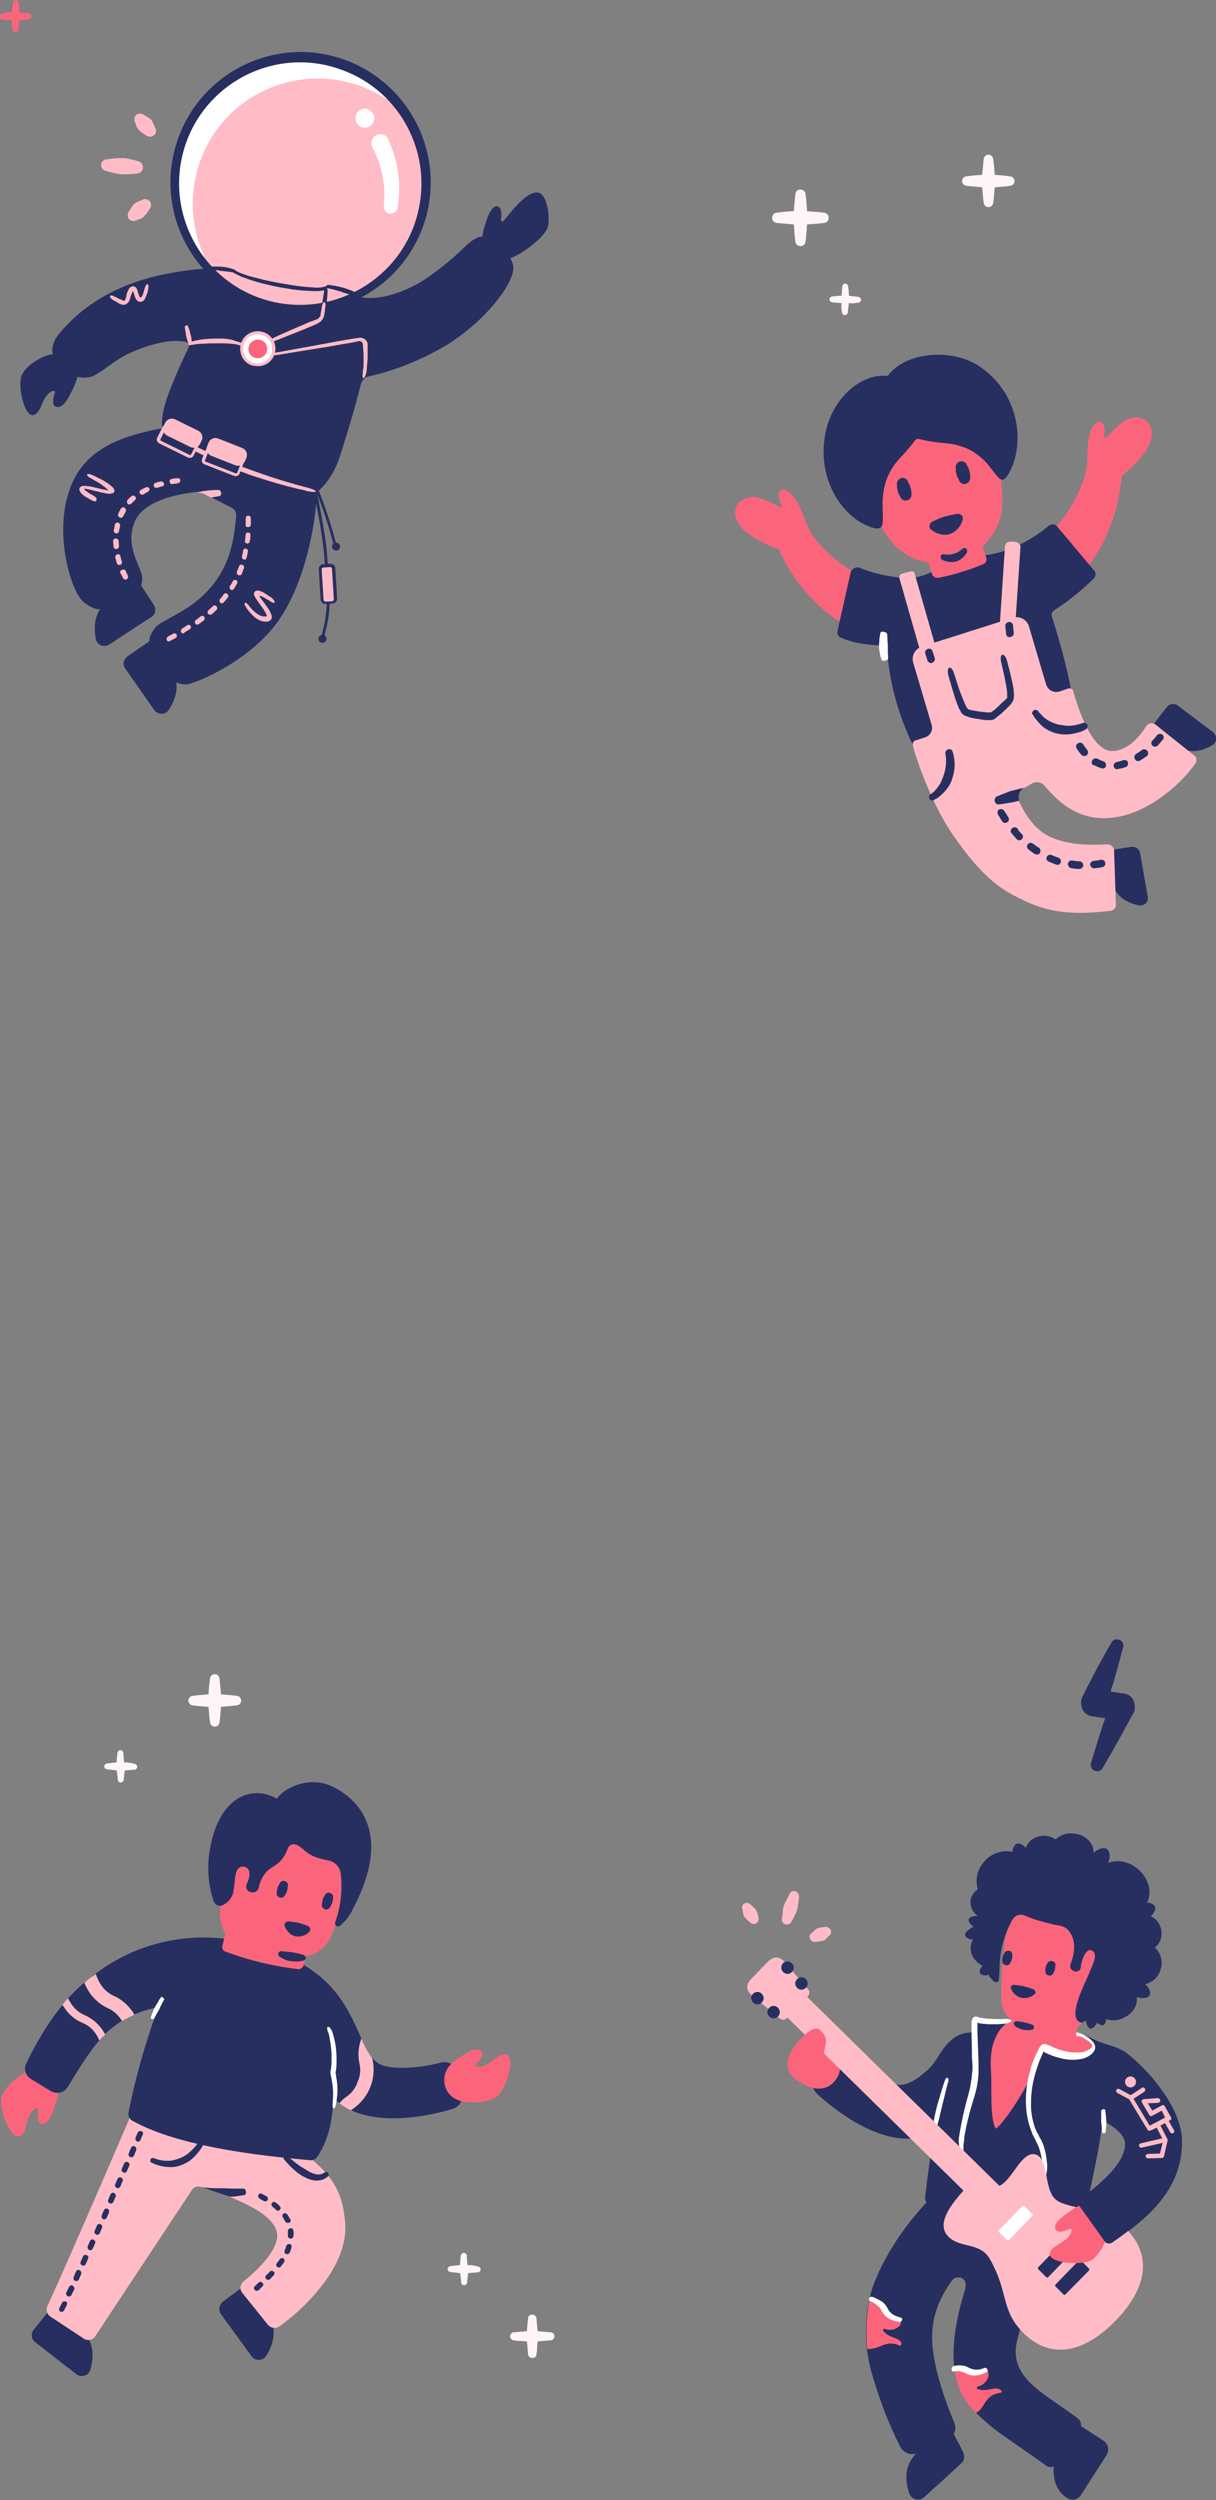 <?xml version="1.0" encoding="utf-8"?>
<!-- Generator: Adobe Illustrator 26.2.1, SVG Export Plug-In . SVG Version: 6.00 Build 0)  -->
<svg version="1.1" id="Calque_1" xmlns="http://www.w3.org/2000/svg" xmlns:xlink="http://www.w3.org/1999/xlink" x="0px" y="0px"
	 viewBox="0 0 331.1 680.4" style="enable-background:new 0 0 331.1 680.4;" xml:space="preserve">
<rect x="0" y="0" width="331.1" height="680.4" fill="#808080" stroke="none"/>
<style type="text/css">
	.st0{fill:#272F60;}
	.st1{fill-rule:evenodd;clip-rule:evenodd;fill:#FFBCC6;}
	.st2{fill-rule:evenodd;clip-rule:evenodd;fill:#272F60;}
	.st3{fill:#FFBCC6;}
	.st4{fill:#FFFFFF;}
	.st5{fill-rule:evenodd;clip-rule:evenodd;fill:#FFFFFF;}
	.st6{fill-rule:evenodd;clip-rule:evenodd;fill:#FB657C;}
	.st7{fill:#FB657C;}
	.st8{fill:#FFF5F7;}
</style>
<g id="ILLUSTRATIONS">
	<g id="ICONO_00000145032721793256884470000017842323671867150735_">
		<g id="Groupe_1082_00000179647069635048442310000006950384948233443238_" transform="translate(37 94.335)">
			<g>
				<g id="Groupe_1081_00000072278312316310116400000008952892016752106884_" transform="translate(0 0)">
					<path id="Tracé_4012_00000128475440271400558160000002782852942319260810_" class="st0" d="M50.7,79.7
						c-0.2-0.1-0.3-0.3-0.3-0.5c1-3.4,1.6-6.9,1.6-10.4c0,0-0.2-5.5-0.7-11.6c-0.4-6.1-2.8-17.3-2.8-17.4c0-0.2,0.1-0.4,0.3-0.5
						c0.2,0,0.4,0.1,0.5,0.3c0,0.1,2.4,11.3,2.8,17.5c0.4,6.1,0.7,11.6,0.7,11.6c0,3.6-0.6,7.2-1.7,10.6
						C51.2,79.6,51,79.8,50.7,79.7L50.7,79.7"/>
					<path id="Tracé_4013_00000079487295572852719430000016170256235848265360_" class="st0" d="M54.3,54.8c-0.1,0-0.2-0.2-0.3-0.3
						c-1.4-5.4-3.1-10.6-5.2-15.8c-0.1-0.2,0-0.5,0.2-0.5c0,0,0,0,0,0c0.2-0.1,0.5,0,0.5,0.2c2.1,5.2,3.8,10.5,5.2,15.9
						c0.1,0.2-0.1,0.4-0.3,0.5C54.5,54.9,54.4,54.9,54.3,54.8L54.3,54.8z"/>
					<path id="Tracé_4014_00000087414596899763724110000008154367298264037526_" class="st1" d="M52.8,69.6l-0.4,0
						c-0.9,0-1.6-0.6-1.7-1.5l-0.4-6.8c-0.1-0.9,0.6-1.6,1.5-1.7c0,0,0,0,0,0l0.4,0c0.9,0,1.6,0.6,1.7,1.5l0.4,6.8
						C54.4,68.8,53.7,69.5,52.8,69.6C52.8,69.6,52.8,69.6,52.8,69.6"/>
					<path id="Tracé_4015_00000127020162153829186450000011571445227365197992_" class="st0" d="M51.2,70c-0.5-0.2-0.8-0.6-0.9-1.2
						l-0.5-8.2c0-0.7,0.5-1.4,1.3-1.4c0,0,0,0,0,0l1.8-0.1c0.4,0,0.7,0.1,1,0.3c0.3,0.2,0.4,0.6,0.4,0.9l0.5,8.2
						c0,0.7-0.5,1.4-1.2,1.4c0,0,0,0,0,0l0,0l-1.8,0.1C51.5,70.1,51.4,70,51.2,70z M53.1,60c-0.1,0-0.1,0-0.2,0l-1.8,0.1
						c-0.1,0-0.3,0.1-0.4,0.2c-0.1,0.1-0.1,0.2-0.1,0.4l0.5,8.2c0,0.3,0.3,0.5,0.5,0.5l1.8-0.1c0.1,0,0.3-0.1,0.4-0.2
						c0.1-0.1,0.1-0.2,0.1-0.4l-0.5-8.2c0-0.1-0.1-0.3-0.2-0.4C53.2,60,53.2,60,53.1,60L53.1,60z"/>
					<path id="Tracé_4016_00000066473562246941664870000012198029987147736449_" class="st2" d="M54.9,53.4
						c0.6,0.2,0.9,0.9,0.6,1.4c-0.2,0.6-0.9,0.9-1.4,0.6c-0.6-0.2-0.9-0.9-0.6-1.4C53.7,53.5,54.3,53.2,54.9,53.4"/>
					<path id="Tracé_4017_00000020356310951656443630000015067441406107004569_" class="st2" d="M51.2,78.5
						c0.6,0.2,0.9,0.9,0.6,1.4c-0.2,0.6-0.9,0.9-1.4,0.6c-0.6-0.2-0.9-0.9-0.6-1.4C50,78.6,50.6,78.3,51.2,78.5"/>
					<path id="Tracé_4018_00000137822221318645890930000017327470276294837896_" class="st0" d="M95.8-24.4c-0.2,0-0.3,0-0.4-0.2
						c-1.8-2.3-1.1-6-0.5-8c0.6-1.9,1.7-5.6,3.3-5.6c1.2,0,1.5,1.6,1.2,3.6c0,0.3,0.1,0.5,0.4,0.5c0.2,0,0.3,0,0.4-0.2
						c2.2-2.7,6.8-8.7,9.7-7.5c2.1,0.9,2.9,6.4,2.3,9.1c-0.6,2.8-7.9,8.4-11.7,9.1C100.4-23.4,95.8-24.4,95.8-24.4z"/>
					<path id="Tracé_4019_00000098931232083468603610000002157896458003567537_" class="st0" d="M-16.6,3.5c0.2,0,0.3,0.1,0.4,0.2
						c1.3,2.6-0.1,6.1-1,7.9c-0.9,1.8-2.4,5.2-4.4,4.8c-1.2-0.2-1.1-1.9-0.5-3.8c0.2-0.4-0.3-0.7-0.7-0.5c-3,1.4-2.7,5.8-5,6.5
						c-2.6,0.8-4.6-8.3-3.2-11c1.4-2.7,4.5-4.2,5.7-4.8c1.9-0.8,4-1.1,6.1-0.7L-16.6,3.5z"/>
					<path id="Tracé_4020_00000091017640575220660910000018403526557832908478_" class="st0" d="M0.8,64.1c0,0-6.7,2.9-9.9,6.5
						c-2.4,2.7-2.3,6.4-1.8,9c0.2,0.8,0.7,1.4,1.4,1.7c0.7,0.3,1.5,0.2,2.2-0.2c3.2-2.1,8.6-5.7,11.5-7.5c1.1-0.7,1.4-2.2,0.7-3.3
						c0,0,0,0,0,0C3.3,67.8,0.8,64.1,0.8,64.1z"/>
					<path id="Tracé_4021_00000116917827018402026340000000159790103376398244_" class="st0" d="M3.8,80.1c0,0,5.1,5.2,6.8,9.7
						c1.3,3.4-0.2,6.8-1.6,9c-0.4,0.7-1.2,1.1-2,1.1c-0.8,0-1.5-0.4-2-1c-2.2-3.2-5.9-8.4-7.9-11.3c-0.8-1.1-0.5-2.5,0.6-3.3
						c0,0,0,0,0,0C0.1,82.6,3.8,80.1,3.8,80.1z"/>
					<path id="Tracé_4022_00000119112086809209017180000000797914089985915317_" class="st0" d="M38.8,74.6
						c-6.8,9.7-19.4,15.8-24.3,17.2c-1.3,0.4-3.7-0.2-4.1-1L3.8,80.4c-0.5-0.8,0.7-3.5,2.3-4.7c3.3-2.4,11.7-5,17-14
						c3.1-5.2,3.8-11,4.2-15.7c0.1-0.9-0.4-1.8-1.3-2.2L20.5,41l-1.9-1c-0.7-0.3-1.4-0.4-2.1-0.4c-0.1,0-0.2,0-0.4,0
						c-5.3,0.6-14.1,2.5-16.4,8c-2.6,6.2,1,11.2,1.9,14.4c0.3,1.3,0.1,3-0.7,3.5l-10.6,5.9c-0.7,0.4-3.6-0.7-5.3-2.7
						c-3.2-3.9-7.7-19.9-2.2-31.9c4.3-9.4,14-12.3,21-13.9c17.2-4,25.7,1.6,25.7,1.6l18,7.7c0,3.8,1.9,2.5,1.8,7.1
						C49,48.8,45.9,64.5,38.8,74.6z"/>
					<path id="Tracé_4023_00000119813557221398467560000007028812047611731080_" class="st3" d="M22.7,40.7c0,0-0.9,0.1-2.2,0.4
						l-1.9-1c-0.7-0.3-1.4-0.4-2.1-0.4l0.3-0.1c0.6-0.1,1.1-0.2,1.7-0.3c1.3-0.2,2.7-0.3,4-0.3c0.4,0,0.7,0.4,0.7,0.8
						C23.3,40.2,23.1,40.6,22.7,40.7"/>
					<path id="Tracé_4024_00000023276195689398182630000007850055520335461514_" class="st3" d="M11.4,37.2
						c-0.5,0.1-0.9,0.1-1.4,0.2c-0.4,0.1-0.8-0.2-0.8-0.6c-0.1-0.4,0.2-0.8,0.6-0.8c0,0,0,0,0,0c0.5-0.1,1-0.2,1.5-0.2
						c0.4-0.1,0.8,0.2,0.8,0.6c0,0,0,0,0,0C12.1,36.8,11.8,37.1,11.4,37.2z"/>
					<path id="Tracé_4025_00000132768933204572048400000013559271573987817887_" class="st3" d="M7.2,38c-0.5,0.1-0.9,0.3-1.4,0.4
						c-0.4,0.1-0.8-0.1-0.9-0.4c-0.1-0.4,0-0.8,0.4-0.9c0,0,0,0,0,0c0.5-0.2,0.9-0.3,1.4-0.4c0.4-0.1,0.8,0.1,0.9,0.5
						C7.8,37.5,7.6,37.9,7.2,38z"/>
					<path id="Tracé_4026_00000072251022268990235000000011622248329446553732_" class="st3" d="M3.3,39.5
						c-0.4,0.2-0.8,0.4-1.2,0.7c-0.3,0.2-0.8,0.1-1-0.2c-0.2-0.3-0.1-0.8,0.2-1c0,0,0,0,0.1,0c0.4-0.3,0.9-0.5,1.3-0.7
						c0.4-0.2,0.8,0,1,0.3c0,0,0,0,0,0C3.8,38.9,3.6,39.3,3.3,39.5z"/>
					<path id="Tracé_4027_00000183240351213702467360000017672911465669169314_" class="st3" d="M-0.2,41.7l-0.5,0.5l-0.5,0.5
						c-0.3,0.3-0.7,0.3-1,0.1c-0.3-0.3-0.3-0.7-0.1-1c0,0,0,0,0,0l0.5-0.6l0.6-0.5c0.3-0.3,0.7-0.2,1,0.1c0,0,0,0,0,0
						C0.1,41,0.1,41.5-0.2,41.7z"/>
					<path id="Tracé_4028_00000178902576957414294850000009060165997155347641_" class="st3" d="M-2.8,44.9
						c-0.2,0.4-0.4,0.8-0.6,1.2c-0.1,0.2-0.2,0.3-0.4,0.4c-0.2,0.1-0.4,0.1-0.6,0c-0.2-0.1-0.3-0.2-0.4-0.4c-0.1-0.2-0.1-0.4,0-0.6
						c0.2-0.5,0.4-0.9,0.7-1.4c0.2-0.3,0.6-0.5,1-0.3c0,0,0,0,0,0C-2.7,44.2-2.6,44.6-2.8,44.9z"/>
					<path id="Tracé_4029_00000180336203594176701780000009074942997154801572_" class="st3" d="M-4.3,48.8
						c-0.1,0.4-0.2,0.9-0.3,1.4c-0.1,0.4-0.4,0.7-0.8,0.6c-0.4,0-0.7-0.4-0.6-0.8c0,0,0,0,0-0.1c0.1-0.5,0.2-1,0.3-1.5
						c0.1-0.4,0.5-0.6,0.9-0.5C-4.5,48-4.2,48.4-4.3,48.8"/>
					<path id="Tracé_4030_00000100349944243800991850000003103300527763898557_" class="st3" d="M-4.7,52.9c0,0.5,0.1,0.9,0.1,1.4
						c0,0.4-0.3,0.8-0.7,0.8s-0.8-0.3-0.8-0.7l0,0c0-0.5-0.1-1-0.1-1.5c0-0.4,0.3-0.7,0.7-0.7C-5.1,52.2-4.7,52.5-4.7,52.9
						L-4.7,52.9L-4.7,52.9z"/>
					<path id="Tracé_4031_00000054267143524132785740000000294580851024960685_" class="st3" d="M-4.2,57.1
						c0.1,0.5,0.2,0.9,0.4,1.4c0.1,0.4-0.1,0.8-0.5,0.9c-0.4,0.1-0.8-0.1-0.9-0.5c0,0,0,0,0,0c-0.1-0.5-0.3-1-0.4-1.4
						C-5.7,57-5.4,56.6-5,56.5S-4.3,56.6-4.2,57.1C-4.2,57-4.2,57.1-4.2,57.1L-4.2,57.1z"/>
					<path id="Tracé_4032_00000067207749641995975540000011700289590066066101_" class="st3" d="M-2.8,61c0.2,0.4,0.4,0.9,0.6,1.3
						c0.2,0.4,0,0.8-0.3,1c-0.3,0.2-0.8,0.1-1-0.3c0,0,0,0,0,0c-0.2-0.4-0.4-0.9-0.7-1.3c-0.2-0.4,0-0.8,0.3-0.9c0,0,0,0,0,0
						C-3.3,60.5-2.9,60.7-2.8,61z"/>
					<path id="Tracé_4033_00000057120849608863819710000000497076694372339645_" class="st0" d="M-21-3.4
						c6.8-8.3,16.2-13.4,26.9-15.9c4.5-1,13.4-2.6,18.4-1.7c0,0,26.8,2.7,33.9,6.5c6.3,3.4,16.3-0.7,21.8-4.7
						c3.2-2.3,6.3-4.8,9.2-7.6c4.2-4.2,6-3.5,7.8-2c1.1,0.9,2.5,2,3.6,3.2c2.4,2.5,2.6,4,1.6,6.8C101-15.7,95.9-7.7,84.9-0.6
						c-6.7,4-13.9,7-21.5,8.7c-1,0.2-1.8,1-2.1,2c-1.2,4.8-3.5,12.9-5.9,20.2C53.1,37,48.8,40.7,47,40.4
						c-1.5-0.5-23.1-4.2-38.8-15.7C7.3,24,6.1,21.1,8.4,14.2c1.5-4.4,4.2-10.3,5.9-13.9c0.3-0.6,0-1.2-0.5-1.5
						c-0.1,0-0.2-0.1-0.2-0.1C10.3-1.9,7.2-1.4,2.8,0C-5.8,2.8-7.5,6.1-11.9,8.1c-2.2,0.7-4.7,0.3-6.6-1.1c-1.2-0.9-2.2-2-3.1-3.1
						C-23.9,1.2-22.3-1.7-21-3.4z"/>
					<path id="Tracé_4034_00000009558572847947201660000003622523404509817256_" class="st3" d="M13.3-5.3c0,0,0.1,0.5,0.2,1.2
						c0.1,0.4,0.1,0.8,0.2,1.2c0,0.2,0.1,0.5,0.2,0.7c0.1,0.4,0.2,0.8,0.3,1.1l0.1,0.5c0,0.2,0.2,0.3,0.5,0.2c0.3,0,0.4-0.2,0.4-0.3
						c0,0,0-0.2,0-0.5S15.1-2,15.1-2.5C15-2.7,15-3,14.9-3.2c-0.1-0.4-0.2-0.8-0.3-1.2c-0.1-0.4-0.3-0.8-0.4-1.2
						c0-0.2-0.3-0.2-0.5-0.2C13.4-5.6,13.3-5.4,13.3-5.3z"/>
					<path id="Tracé_4035_00000011029010114854828390000015884035400834701191_" class="st4" d="M56.7-76.3
						c17.6,6.7,26.4,26.4,19.6,43.9C69.7-14.8,50-6,32.5-12.7C15-19.4,6.2-39,12.8-56.5C19.4-74.1,39.1-83,56.7-76.3
						C56.7-76.3,56.7-76.3,56.7-76.3"/>
					<path id="Tracé_4036_00000050637479144976610630000016861834070098679175_" class="st3" d="M28.3-14.7c-2.6-1.4-4.9-3.1-7-5.1
						c-10.5-15.6-6.4-36.8,9.1-47.3c13.3-9,31-7.5,42.6,3.5c10.6,15.5,6.7,36.7-8.8,47.3C53.5-9,39.6-8.3,28.3-14.7"/>
					<path id="Tracé_4037_00000023962517204354938180000012754049946536555192_" class="st0" d="M32.3-11.6
						C14-18.5,4.8-38.9,11.7-57.2S39-84.8,57.3-77.9S84.9-50.5,78-32.2C71.6-15.3,53.5-5.9,35.9-10.4C34.7-10.7,33.5-11.1,32.3-11.6
						z M56.4-75.2c-1.1-0.4-2.3-0.8-3.4-1.1c-17.7-4.6-35.7,6.1-40.2,23.7s6.1,35.7,23.7,40.2s35.7-6.1,40.2-23.7
						C80.9-52.4,72.2-69.3,56.4-75.2z"/>
					<path id="Tracé_4038_00000023960655711579019880000004600813738822763148_" class="st0" d="M60.5-14.5l-1.9-0.8
						c-0.6-0.2-1.3-0.5-2-0.7c-0.4-0.1-0.8-0.2-1.2-0.3c-0.8-0.2-1.5-0.3-2.1-0.4c-0.5-0.1-0.9-0.1-0.9-0.1
						c-0.2-0.1-0.5,0.1-0.5,0.4c0,0,0,0,0,0c0,0.3,0.2,0.5,0.4,0.5c0,0,0.3,0.1,0.8,0.2c0.5,0.1,1.2,0.3,1.9,0.5
						c0.4,0.1,0.8,0.2,1.2,0.4l2,0.6c1.1,0.4,2,0.6,2,0.6c0.2,0.1,0.5,0,0.6-0.2C60.9-14.1,60.8-14.4,60.5-14.5
						C60.5-14.5,60.5-14.5,60.5-14.5"/>
					<path id="Tracé_4039_00000046305428859845548830000000750658561301214384_" class="st0" d="M20.1-20.9c0,0,0.7,0,1.6,0.1
						c0.5,0,1,0.1,1.6,0.2c0.3,0,0.6,0.1,1,0.1c0.6,0.1,1.2,0.1,1.6,0.2s0.6,0.1,0.6,0.1c0.2,0,0.4-0.1,0.5-0.3
						c0.1-0.2,0-0.4-0.2-0.5c0,0,0,0,0,0c0,0-0.3-0.1-0.7-0.2c-0.5-0.2-1.1-0.3-1.6-0.4c-0.3-0.1-0.7-0.1-1-0.1
						c-0.6-0.1-1.1-0.1-1.7-0.1c-0.6,0-1.1,0-1.7,0.1c-0.2,0-0.4,0.2-0.4,0.4c0,0,0,0,0,0C19.7-21.1,19.9-20.9,20.1-20.9"/>
					<path id="Tracé_4040_00000086669581993717030900000017946509224326012313_" class="st0" d="M51.3-15.5c0,0-0.1,0.8-0.3,2
						c-0.1,0.6-0.2,1.3-0.3,2c0,0.4-0.1,0.8-0.1,1.2c-0.1,1.6-0.2,2.8-0.2,2.8C50.3-7.2,50.5-7,50.7-7c0.2,0.1,0.5-0.1,0.5-0.3
						c0,0,0,0,0-0.1c0,0,0.2-1.3,0.5-2.8c0.1-0.4,0.1-0.8,0.2-1.2c0.1-0.7,0.1-1.4,0.2-2c0.1-1.2,0.1-2,0.1-2c0-0.2-0.1-0.5-0.4-0.5
						C51.6-16,51.3-15.8,51.3-15.5C51.3-15.6,51.3-15.5,51.3-15.5z"/>
					<path id="Tracé_4041_00000158009303319375684660000003962112854974437820_" class="st0" d="M27.2-19.8
						c0.5,0.3,1.1,0.5,1.6,0.8c1.4,0.5,2.8,1,4.2,1.4c1.8,0.5,3.9,1,5.9,1.4c1.2,0.2,2.4,0.4,3.6,0.6c2,0.3,4,0.4,6,0.5
						c0.6,0,1.3,0,1.9-0.1c0.2,0,0.5-0.1,0.7-0.1c0.4-0.1,0.8-0.3,1-0.6c0-0.1,0.1-0.1,0.1-0.2c0-0.1,0-0.1,0-0.2
						c0-0.1-0.1-0.2-0.1-0.2c-0.1,0-0.1,0-0.2,0c-0.1,0-0.1,0.1-0.2,0.1c-0.2,0-0.5,0.1-0.8,0.2c-0.2,0-0.4,0.1-0.6,0.1
						c-0.6,0-1.2,0.1-1.8,0c-2-0.1-3.9-0.3-5.8-0.6c-1.2-0.2-2.3-0.4-3.6-0.6c-2.1-0.4-4.1-0.8-5.9-1.3c-1.7-0.4-3.1-0.8-4.1-1.2
						c-0.5-0.2-0.9-0.3-1.2-0.5c-0.3-0.1-0.4-0.2-0.4-0.2c-0.3-0.2-0.6-0.3-0.8-0.4c0,0-0.1,0-0.1-0.1s-0.1,0-0.1,0
						c-0.1,0-0.1,0-0.2-0.1c-0.1,0-0.1,0.1-0.2,0.2c0,0.1,0,0.1,0,0.2c0,0.1,0,0.2,0.1,0.2C26.5-20.2,26.8-19.9,27.2-19.8z"/>
					<path id="Tracé_4042_00000157303817302291489520000000846653378073271953_" class="st5" d="M34.7-3.5c2.2,0.9,3.4,3.4,2.5,5.6
						s-3.4,3.4-5.6,2.5c-2.2-0.9-3.4-3.4-2.5-5.6C29.9-3.2,32.4-4.3,34.7-3.5"/>
					<path id="Tracé_4043_00000115496041869654307190000008636896740372794266_" class="st6" d="M34.1-1.8c1.3,0.5,2,2,1.5,3.3
						c-0.5,1.3-2,2-3.3,1.5c-1.3-0.5-2-1.9-1.5-3.2C31.3-1.6,32.8-2.2,34.1-1.8"/>
					<path id="Tracé_4044_00000050660878232741482570000006293541077802195604_" class="st3" d="M62.8,6.8c0,0,0.1-0.9,0.2-2.3
						c0.1-0.7,0.1-1.6,0.1-2.6c0-0.5,0-1,0-1.5c0-0.3,0-0.5,0-0.8l0-0.2c0,0,0-0.1,0-0.1l0-0.1c-0.2-1.1-1.3-1.8-2.4-1.6l-2,0.3
						l-4.1,0.7c-1.5,0.3-3.2,0.6-4.8,0.9l-11,2C37.8,1.6,37,1.9,37,2.1c0,0.3,0.9,0.3,1.9,0.1l11-1.8c1.6-0.2,3.1-0.5,4.8-0.8
						l4.1-0.7l1.9-0.4l0.1,0l0,0h0c0.1,0,0.1,0,0.2,0c0.1,0,0.2,0,0.3,0.1c0.2,0.1,0.3,0.2,0.4,0.4c0,0.1,0.1,0.2,0.1,0.2
						c0,0,0,0.1,0,0.1l0,0.2c0,0.3,0,0.5,0.1,0.8c0,0.5,0,1,0.1,1.5c0,1,0,1.8,0,2.5S62,5.7,61.9,6.1s-0.1,0.6-0.1,0.6
						c-0.1,1.1-0.1,1.8,0.1,1.9c0.1,0,0.3-0.1,0.5-0.5C62.6,7.7,62.7,7.3,62.8,6.8z"/>
					<path id="Tracé_4045_00000093861735560798277990000013821653986709202361_" class="st3" d="M15.2-0.5l0.2,0
						c0.2,0,0.4-0.1,0.7-0.1c0.6-0.1,1.4-0.2,2.3-0.2c1-0.1,2.1-0.1,3.3-0.1c0.6,0,1.3,0,2,0c1.1,0,2.1,0.1,3.2,0.2
						c0.4,0.1,0.7,0.1,0.9,0.2l0.3,0.1c0.2,0.1,0.4,0.1,0.5,0.1c0.1,0,0.3-0.1,0.3-0.2c0.1-0.2-0.2-0.6-0.6-0.7c0,0-0.1,0-0.4-0.1
						c-0.3-0.1-0.7-0.2-1-0.3C26-2,24.9-2.1,23.8-2.2c-0.3,0-0.7,0-1,0c-0.3,0-0.7,0-1,0c-1.2,0-2.3,0.1-3.4,0.2
						c-1,0.1-1.8,0.3-2.4,0.4c-0.3,0.1-0.5,0.1-0.7,0.2L15-1.4c-0.5,0.1-0.7,0.4-0.7,0.6C14.4-0.5,14.9-0.4,15.2-0.5z"/>
					<path id="Tracé_4046_00000016776098254052509720000015104531321662561958_" class="st3" d="M31.5,5.1
						c-2.5-0.9-3.7-3.7-2.8-6.2c0.9-2.5,3.7-3.7,6.2-2.8c1.9,0.7,3.2,2.6,3.1,4.7c-0.1,2.6-2.4,4.7-5,4.5c0,0,0,0,0,0
						C32.4,5.3,32,5.2,31.5,5.1z M34.6-3.1c-0.4-0.1-0.8-0.2-1.2-0.3c-2.2-0.1-4.1,1.6-4.2,3.8c-0.1,2.2,1.6,4.1,3.8,4.2
						C35.2,4.7,37,3,37.1,0.8C37.2-0.9,36.2-2.5,34.6-3.1"/>
					<path id="Tracé_4047_00000065752715728678011750000013514749512495723659_" class="st3" d="M38-1.6l4-1.6l4-1.6
						c0.8-0.3,1.6-0.7,2.4-1c0.4-0.2,0.8-0.3,1.1-0.5l0.1-0.1l0.2-0.1c0.1-0.1,0.2-0.1,0.3-0.2c0.2-0.1,0.4-0.3,0.5-0.5
						c0.3-0.3,0.5-0.7,0.6-1.1c0-0.1,0-0.2,0.1-0.3c0-0.1,0-0.2,0-0.2c0-0.1,0-0.3,0.1-0.4c0.1-1.1,0.2-1.8,0.2-1.8
						c0.1-0.6,0-1-0.3-1.1c-0.2-0.1-0.5,0.4-0.6,0.9c0,0-0.1,0.7-0.3,1.8c0,0.1-0.1,0.3-0.1,0.4c0,0.1,0,0.1,0,0.2
						c0,0.1,0,0.1,0,0.2c-0.1,0.3-0.2,0.5-0.4,0.7c-0.1,0.1-0.2,0.2-0.3,0.3c-0.1,0-0.1,0.1-0.2,0.1c-0.1,0-0.1,0.1-0.2,0.1
						l-1.1,0.4c-0.8,0.3-1.6,0.6-2.4,1c-1.4,0.6-2.8,1.2-4,1.7c-2.3,1-4,1.8-4,1.8c-0.5,0.2-0.8,0.6-0.8,0.8C37-1.4,37.5-1.4,38-1.6
						z"/>
					<path id="Tracé_4048_00000038409688680786828160000007607711023885529236_" class="st3" d="M2.5-16.2c0,0-0.1,0.4-0.3,1
						C2.1-14.8,2-14.4,1.8-14c-0.1,0.2-0.2,0.4-0.3,0.5c0,0.1-0.1,0.1-0.2,0.2c0,0,0,0,0,0l0,0c0,0-0.1-0.1-0.3-0.3
						c-0.1-0.2-0.2-0.5-0.3-0.8c-0.1-0.3-0.2-0.6-0.3-1c0-0.1-0.1-0.2-0.1-0.3c-0.1-0.1-0.2-0.2-0.3-0.4c-0.2-0.2-0.5-0.4-0.9-0.3
						c-0.1,0-0.1,0-0.2,0c-0.2,0.1-0.4,0.2-0.5,0.3c-0.1,0.1-0.2,0.2-0.3,0.4c-0.1,0.2-0.2,0.4-0.3,0.6c-0.2,0.4-0.3,0.8-0.4,1.2
						C-2.6-13.4-2.8-13-3-12.6c0,0.1-0.1,0.1-0.1,0.1c0,0,0,0,0,0c0,0,0,0-0.1,0c0,0-0.1,0-0.1,0c-0.1,0-0.2-0.1-0.3-0.1
						c-0.2-0.1-0.5-0.2-0.7-0.3c-0.4-0.2-0.7-0.3-1-0.5C-5.8-13.6-6-13.7-6-13.7C-6.5-14-6.9-14-7-13.8c-0.2,0.2,0.1,0.6,0.5,0.9
						c0,0,0.2,0.2,0.8,0.5c0.3,0.2,0.6,0.3,1,0.6c0.2,0.1,0.5,0.2,0.7,0.3c0.2,0.1,0.3,0.1,0.5,0.1c0.1,0,0.2,0,0.3,0
						c0.1,0,0.3,0,0.4-0.1c0,0,0,0,0.2-0.1c0.2-0.1,0.3-0.3,0.5-0.4c0.3-0.4,0.5-0.9,0.6-1.4c0.1-0.4,0.2-0.7,0.4-1.1
						c0.1-0.2,0.1-0.3,0.2-0.5c0,0,0-0.1,0.1-0.1c0,0,0-0.1,0,0l0,0l0,0c0,0.1,0.1,0.1,0.1,0.2c0.1,0.2,0.2,0.6,0.3,0.9
						c0.1,0.3,0.2,0.7,0.4,1c0.1,0.2,0.2,0.3,0.4,0.5c0.1,0.1,0.2,0.1,0.3,0.2c0.1,0,0.1,0,0.2,0.1c0.1,0,0.1,0,0.2,0h0
						c0.3,0,0.5,0,0.8-0.2c0.2-0.1,0.3-0.2,0.4-0.4c0.2-0.2,0.3-0.5,0.4-0.8C2.9-14,3-14.4,3.2-14.8C3.3-15.5,3.4-16,3.4-16
						c0.1-0.5,0-1-0.2-1C2.9-17,2.6-16.6,2.5-16.2z"/>
					<path id="Tracé_4049_00000057854111750432066370000010752722947077765785_" class="st3" d="M-11.5,40.6l-0.3-0.2
						c-0.2-0.1-0.5-0.3-0.9-0.5c-0.4-0.3-0.8-0.6-1.2-0.9c0,0-0.1-0.1-0.1-0.1l-0.1-0.1l0,0c0,0,0,0,0-0.1c0,0,0,0,0.1,0l0.1,0
						c0.1,0,0.2,0,0.3,0c0.2,0,0.4,0.1,0.6,0.1c0.4,0.1,0.8,0.2,1.2,0.3c0.8,0.2,1.7,0.4,2.5,0.6c0.5,0.1,1,0.2,1.5,0.3
						c0.3,0,0.6,0.1,0.9,0c0.2,0,0.4-0.1,0.6-0.1c0.2-0.1,0.3-0.2,0.4-0.4c0.1-0.2,0.1-0.4,0-0.5c0-0.1-0.1-0.2-0.1-0.3
						c0-0.1-0.1-0.1-0.1-0.2c-0.1-0.1-0.2-0.2-0.3-0.3c-0.2-0.2-0.4-0.4-0.6-0.5c-0.4-0.3-0.7-0.6-1.1-0.8c-0.7-0.5-1.4-0.8-2-1.1
						s-1-0.5-1.4-0.7s-0.5-0.2-0.5-0.2c-0.6-0.3-1.1-0.3-1.3-0.1c-0.1,0.2,0.3,0.6,0.8,0.9c0,0,0.7,0.4,1.8,1
						c0.5,0.3,1.2,0.7,1.8,1.2c0.3,0.2,0.7,0.5,1,0.8c0.2,0.1,0.3,0.3,0.4,0.4c0.1,0.1,0.1,0.1,0.2,0.2c0,0,0,0.1,0.1,0.1l0,0.1
						c0,0,0,0,0,0c0,0,0,0,0.1,0c0,0,0.1,0,0.1,0c0,0,0.1,0,0.1,0c0.1,0,0,0,0-0.1c0-0.1-0.1-0.1-0.1-0.2c0,0,0,0,0-0.1l0,0h0
						c0,0-0.1,0-0.1,0c-0.2,0-0.4,0-0.6,0c-0.5-0.1-0.9-0.2-1.5-0.3l-2.5-0.6c-0.4-0.1-0.8-0.2-1.2-0.2c-0.2,0-0.4-0.1-0.6-0.1
						c-0.1,0-0.2,0-0.3,0l-0.2,0H-14c0,0-0.1,0-0.1,0c-0.3,0-0.6,0-0.9,0.2c-0.1,0.1-0.2,0.2-0.3,0.3c0,0.1-0.1,0.3-0.1,0.4
						c0,0.3,0.1,0.5,0.3,0.8c0,0.1,0.1,0.1,0.1,0.2l0.1,0.1l0,0c0.1,0.1,0.1,0.1,0.2,0.2c0.4,0.4,0.9,0.7,1.4,1
						c0.4,0.2,0.7,0.4,0.9,0.5l0.3,0.2c0.6,0.3,1.1,0.4,1.3,0.2C-10.5,41.3-10.9,40.9-11.5,40.6z"/>
					<path id="Tracé_4050_00000060022977419149644700000000845286191916379283_" class="st3" d="M36.9,68.3l-0.3-0.2
						c-0.2-0.1-0.5-0.3-0.9-0.6c-0.5-0.3-0.9-0.6-1.4-0.8c-0.1-0.1-0.3-0.1-0.5-0.2c0,0-0.1,0-0.2-0.1l-0.2,0c-0.1,0-0.1,0-0.2,0
						c-0.1,0-0.1,0-0.2,0c-0.3,0-0.5,0.1-0.7,0.4c-0.2,0.2-0.2,0.5-0.1,0.8c0.1,0.2,0.1,0.3,0.2,0.5l0.1,0.1l0,0.1l0.1,0.1
						c0.1,0.2,0.2,0.3,0.3,0.5c0.2,0.3,0.5,0.7,0.7,1c0.5,0.7,1,1.3,1.4,2c0.2,0.4,0.5,0.7,0.6,1.2c0,0.1,0.1,0.2,0.1,0.3v0l0,0
						c0,0,0,0,0,0c0,0-0.1,0-0.1,0c-0.7,0.1-1.5,0-2.1-0.4c-0.6-0.3-1.1-0.8-1.6-1.2c-0.3-0.3-0.6-0.7-0.9-1
						c-0.2-0.3-0.3-0.4-0.3-0.4c-0.4-0.5-0.8-0.8-1-0.7c-0.2,0.1-0.1,0.7,0.3,1.2c0,0,0.1,0.2,0.3,0.5c0.3,0.4,0.6,0.8,1,1.2
						c0.5,0.6,1.1,1.1,1.7,1.5c0.4,0.3,0.8,0.4,1.3,0.6c0.5,0.1,1.1,0.2,1.6,0.1c0.2,0,0.4-0.1,0.5-0.2c0.2-0.1,0.4-0.3,0.5-0.5
						c0.1-0.2,0.1-0.4,0.1-0.6c0-0.2,0-0.3-0.1-0.5c-0.2-0.5-0.4-1-0.7-1.5c-0.5-0.7-1-1.4-1.5-2.1c-0.2-0.3-0.5-0.6-0.7-0.9
						c-0.1-0.2-0.2-0.3-0.3-0.5c0-0.1-0.1-0.2-0.1-0.2l0,0c0,0,0,0,0,0c0,0,0,0,0,0c0,0,0,0,0.1,0c0.1,0,0.2,0.1,0.4,0.1
						c0.5,0.2,0.9,0.4,1.3,0.7c0.4,0.2,0.7,0.4,0.9,0.5c0.2,0.1,0.3,0.2,0.3,0.2c0.5,0.4,1,0.5,1.2,0.3
						C37.8,69.2,37.4,68.7,36.9,68.3z"/>
					<path id="Tracé_4051_00000163053059985352696520000017760661035797846916_" class="st3" d="M8.9,24.1l0.2,0.1l0.5,0.3
						c0.4,0.3,1,0.7,1.8,1.2c1.6,0.9,3.7,2.3,6.4,3.6c2.7,1.4,6,2.9,9.3,4.1c0.9,0.4,1.9,0.7,2.9,1.1s1.9,0.7,2.9,1
						c3.7,1.2,7.1,2.2,9.6,2.8c1.2,0.3,2.3,0.6,3,0.7c0.7,0.2,1.1,0.3,1.1,0.3c1.3,0.3,2.3,0.3,2.4,0.1c0.1-0.2-1-0.7-2.2-1
						l-0.3-0.1c-0.2,0-0.5-0.1-0.8-0.2c-0.7-0.2-1.7-0.4-2.9-0.8c-2.5-0.7-5.8-1.7-9.4-3c-0.9-0.3-1.9-0.7-2.8-1
						c-0.9-0.3-1.9-0.7-2.9-1.1c-3.3-1.3-6.4-2.7-9.2-4l-1.9-0.9c-0.6-0.3-1.2-0.6-1.7-0.9c-0.3-0.1-0.5-0.3-0.8-0.4l-0.7-0.4
						c-0.5-0.3-0.9-0.5-1.3-0.7c-0.8-0.5-1.4-0.9-1.8-1.1c-0.2-0.1-0.4-0.2-0.5-0.3s-0.2-0.1-0.2-0.1c-1.1-0.8-2-1.2-2.2-1
						C7.1,22.6,7.9,23.4,8.9,24.1z"/>
					<path id="Tracé_4052_00000061444228163893560470000007534654699698847927_" class="st0" d="M14.6,29.9
						C14.5,29.9,14.5,29.9,14.6,29.9l-8-3.9c-0.3-0.2-0.5-0.6-0.3-0.9l1.5-3c0.2-0.3,0.5-0.5,0.9-0.3c0,0,0,0,0.1,0l7.9,3.9
						c0.3,0.2,0.5,0.6,0.3,0.9l-1.5,3C15.3,29.9,14.9,30,14.6,29.9z"/>
					<path id="Tracé_4053_00000165922275142478755400000017657446484597817789_" class="st3" d="M8.4,22.1L8.4,22.1l8,3.9
						c0.1,0,0.1,0.1,0.1,0.2c0,0.1,0,0.1,0,0.2l-1.5,3c-0.1,0.1-0.2,0.2-0.3,0.1l0,0l-7.9-3.9c-0.1-0.1-0.2-0.2-0.1-0.4c0,0,0,0,0,0
						l1.5-3C8.1,22.1,8.3,22.1,8.4,22.1 M8.7,21.3c-0.5-0.2-1.1,0-1.4,0.5l-1.5,3c-0.3,0.5,0,1.2,0.5,1.5c0,0,0,0,0,0l7.9,3.9
						c0,0,0.1,0,0.1,0c0.5,0.2,1.1,0,1.4-0.5l1.5-3c0.3-0.5,0-1.2-0.5-1.5c0,0,0,0,0,0L8.7,21.3C8.8,21.4,8.8,21.4,8.7,21.3
						L8.7,21.3z"/>
					<path id="Tracé_4054_00000064324951711799742180000009849480652173420987_" class="st3" d="M14.8,27.3l-6.3-3.1
						c-1-0.5-1.4-1.7-0.9-2.7l0.4-0.8c0.5-1,1.7-1.4,2.7-0.9l6.3,3.1c1,0.5,1.4,1.7,0.9,2.7l-0.4,0.8C17,27.4,15.8,27.8,14.8,27.3z"
						/>
					<path id="Tracé_4055_00000017514023724497428070000007091725386238875037_" class="st0" d="M18.8,31.6
						c-0.2-0.1-0.3-0.2-0.4-0.4c-0.1-0.2-0.1-0.4,0-0.5l1.2-3.1c0.1-0.4,0.5-0.5,0.9-0.4l8.2,3.2c0.4,0.1,0.5,0.5,0.4,0.9l-1.2,3.1
						c-0.1,0.4-0.5,0.5-0.9,0.4L18.8,31.6z"/>
					<path id="Tracé_4056_00000163782070430925987950000014185785505497363086_" class="st3" d="M20.7,26.9l-0.3,0.8l8.2,3.2
						c0.1,0,0.1,0.1,0.2,0.1c0,0.1,0,0.1,0,0.2l-1.2,3.1c-0.1,0.1-0.2,0.2-0.4,0.2L19,31.3c-0.1,0-0.1-0.1-0.2-0.1
						c0-0.1,0-0.1,0-0.2l1.2-3.1c0.1-0.1,0.2-0.2,0.4-0.2L20.7,26.9 M20.7,26.9c-0.6-0.2-1.2,0.1-1.4,0.6L18,30.6
						c-0.2,0.6,0.1,1.2,0.6,1.4c0,0,0,0,0,0l8.2,3.2l0,0c0.6,0.2,1.2-0.1,1.4-0.6l1.2-3.1c0.2-0.6-0.1-1.2-0.6-1.4c0,0,0,0,0,0
						L20.7,26.9L20.7,26.9"/>
					<path id="Tracé_4057_00000067225391187748760700000008621150648235092925_" class="st3" d="M27.1,32.3l-6.6-2.6
						c-1-0.4-1.5-1.5-1.1-2.6c0,0,0,0,0,0l0.4-1c0.4-1,1.6-1.5,2.6-1.1c0,0,0,0,0,0l6.6,2.6c1,0.4,1.5,1.5,1.1,2.6c0,0,0,0,0,0
						l-0.4,1C29.2,32.2,28.1,32.7,27.1,32.3z"/>
					<path id="Tracé_4058_00000157998925277478657040000011472962140809887935_" class="st3" d="M8.8,80.2
						c-0.4-0.1-0.5-0.5-0.4-0.9c0.1-0.2,0.2-0.3,0.3-0.4c0.5-0.3,1-0.5,1.5-0.8c0.3-0.2,0.8,0,0.9,0.3c0.2,0.3,0,0.7-0.3,0.9
						c-0.5,0.3-1,0.5-1.5,0.8C9.2,80.2,9,80.2,8.8,80.2z M12.7,78c-0.4-0.1-0.5-0.5-0.4-0.9c0.1-0.1,0.2-0.3,0.3-0.4
						c0.5-0.3,1-0.6,1.4-0.9c0.3-0.2,0.8-0.1,0.9,0.2c0.2,0.3,0.1,0.7-0.2,0.9c-0.5,0.3-1,0.6-1.5,0.9C13.1,78.1,12.9,78.1,12.7,78
						L12.7,78z M16.5,75.6c-0.4-0.1-0.5-0.5-0.4-0.9c0-0.1,0.1-0.2,0.2-0.3c0.5-0.3,0.9-0.6,1.3-1c0.3-0.2,0.7-0.2,1,0.1
						c0.2,0.3,0.2,0.7-0.1,1c-0.4,0.3-0.9,0.7-1.4,1C17,75.7,16.7,75.7,16.5,75.6 M20,72.9c-0.1,0-0.2-0.1-0.3-0.2
						c-0.3-0.3-0.2-0.7,0.1-1c0,0,0,0,0,0c0.4-0.4,0.8-0.7,1.2-1.1c0.3-0.3,0.7-0.2,1,0.1c0.2,0.3,0.2,0.7,0,0.9
						c-0.4,0.4-0.8,0.8-1.3,1.2C20.6,72.9,20.3,73,20,72.9L20,72.9z M23.2,69.8c-0.1,0-0.1-0.1-0.2-0.1c-0.3-0.2-0.3-0.7-0.1-1
						c0,0,0,0,0,0c0.4-0.4,0.7-0.8,1-1.3c0.2-0.3,0.7-0.4,1-0.1c0.3,0.2,0.4,0.7,0.1,1c0,0,0,0,0,0c-0.3,0.4-0.7,0.9-1.1,1.3
						C23.8,69.8,23.5,69.9,23.2,69.8L23.2,69.8z M25.9,66.2c0,0-0.1,0-0.1-0.1c-0.3-0.2-0.4-0.6-0.2-0.9c0,0,0,0,0,0
						c0.3-0.5,0.6-0.9,0.8-1.4c0.2-0.3,0.6-0.4,0.9-0.3c0.3,0.2,0.4,0.6,0.3,0.9c-0.3,0.5-0.6,1-0.9,1.5
						C26.5,66.2,26.2,66.3,25.9,66.2L25.9,66.2z M27.9,62.2L27.9,62.2c-0.4-0.2-0.5-0.6-0.4-0.9c0,0,0,0,0,0
						c0.1-0.3,0.2-0.5,0.3-0.8c0.1-0.2,0.2-0.5,0.3-0.7c0.1-0.4,0.5-0.6,0.9-0.4c0.4,0.1,0.6,0.5,0.4,0.9l0,0
						c-0.1,0.3-0.2,0.5-0.3,0.8c-0.1,0.3-0.2,0.6-0.3,0.8C28.7,62.2,28.3,62.3,27.9,62.2L27.9,62.2z M29.3,57.9
						c-0.3-0.1-0.5-0.5-0.4-0.8c0.1-0.5,0.2-1.1,0.3-1.6c0.1-0.4,0.4-0.6,0.8-0.5c0.4,0.1,0.6,0.4,0.5,0.8l0,0
						c-0.1,0.6-0.2,1.1-0.4,1.7C30.1,57.8,29.7,58.1,29.3,57.9C29.3,58,29.3,58,29.3,57.9L29.3,57.9z M30.1,53.5
						c-0.3-0.1-0.5-0.4-0.4-0.7c0.1-0.5,0.1-1.1,0.2-1.6c0-0.4,0.4-0.7,0.7-0.6c0.4,0,0.7,0.4,0.6,0.7l0,0c0,0.6-0.1,1.1-0.2,1.7
						c0,0.4-0.4,0.6-0.8,0.6C30.2,53.6,30.1,53.6,30.1,53.5L30.1,53.5z M30.3,49.1c-0.3-0.1-0.5-0.4-0.4-0.7c0-0.5,0-1.1,0-1.7
						c0-0.4,0.3-0.7,0.7-0.7s0.7,0.3,0.7,0.7l0,0c0,0.6,0,1.1,0,1.7c0,0.4-0.3,0.7-0.7,0.7C30.5,49.1,30.4,49.1,30.3,49.1L30.3,49.1
						z"/>
					<path id="Tracé_4059_00000001646116653544189340000011722861880503460789_" class="st4" d="M68.7-56.4
						c2.7,5.8,3.6,12.2,2.6,18.5c-0.1,1.1-1.1,1.8-2.2,1.7c-1-0.1-1.7-1-1.6-2.1c0.6-5.5-0.5-11-3.1-15.9c-0.6-1.2-0.2-2.7,1-3.3
						c1.1-0.6,2.5-0.3,3.2,0.8c0,0,0,0.1,0,0.1C68.7-56.5,68.7-56.5,68.7-56.4"/>
					<path id="Tracé_4060_00000100376788566170144440000008298059427231604902_" class="st4" d="M60.1-63.4
						c0.1-0.3,0.3-0.5,0.5-0.7c1-0.9,2.5-0.9,3.4,0c0,0,0,0,0,0c1.1,0.9,1.2,2.5,0.3,3.6s-2.5,1.2-3.6,0.3c-0.1-0.1-0.2-0.2-0.4-0.4
						C59.7-61.3,59.6-62.5,60.1-63.4"/>
					<path id="Tracé_4061_00000141442027013533614590000012292703786813248684_" class="st3" d="M0.5-50.5c0,0-0.9-0.3-2-0.5
						c-0.7-0.2-1.4-0.3-2.1-0.3c-0.4,0-0.9,0-1.3,0c-1.6,0.1-2.9,0.3-2.9,0.3c-0.9,0-1.6,0.6-1.7,1.5c0,0.9,0.6,1.6,1.4,1.7
						c0,0,1.3,0.4,2.8,0.7c0.4,0,0.8,0.2,1.3,0.2c0.7,0,1.4,0,2.1,0c1.2-0.1,2.1-0.2,2.1-0.2c0.9,0,1.6-0.6,1.7-1.5
						C2-49.7,1.3-50.4,0.5-50.5"/>
					<path id="Tracé_4062_00000031185026021352811020000003386781204670336424_" class="st3" d="M5.1-59.8c-0.1-0.4-0.2-0.7-0.4-1
						c-0.1-0.3-0.3-0.6-0.5-0.9c-0.1-0.2-0.3-0.3-0.5-0.4c-0.4-0.3-0.8-0.6-1.3-0.8c-0.6-0.6-1.6-0.7-2.3-0.2
						c-0.6,0.6-0.7,1.6-0.2,2.3c0.1,0.5,0.3,1,0.6,1.4c0.1,0.2,0.2,0.4,0.4,0.5c0.3,0.3,0.5,0.5,0.8,0.7l0.9,0.6
						C3.3-57,4.3-57,4.9-57.5C5.6-58,5.7-59,5.2-59.6C5.2-59.7,5.1-59.7,5.1-59.8"/>
					<path id="Tracé_4063_00000034773558730687988650000010622315183465251005_" class="st3" d="M1.5-39.8c-0.4,0.1-0.7,0.2-1,0.4
						c-0.3,0.1-0.6,0.3-0.9,0.5c-0.2,0.1-0.3,0.3-0.4,0.5C-1.2-38-1.5-37.5-1.7-37c-0.6,0.6-0.7,1.6-0.2,2.3
						c0.6,0.6,1.6,0.7,2.3,0.2c0.5-0.1,1-0.3,1.4-0.6c0.2-0.1,0.4-0.2,0.5-0.4c0.2-0.3,0.5-0.5,0.7-0.8l0.6-1
						c0.6-0.6,0.7-1.6,0.2-2.3C3.1-40.3,2.1-40.3,1.5-39.8"/>
					<path id="Tracé_4064_00000173133161518617201790000001532760478853910687_" class="st7" d="M-33.7-91c0.1-1.4,0.2-2.5,0.2-2.5
						c0-0.4,0.4-0.8,0.8-0.8c0.4,0,0.8,0.4,0.8,0.8c0,0,0.2,1.2,0.2,2.5c0.3,0,0.5,0.1,0.7,0.1c1,0.1,1.8,0.2,1.8,0.2
						c0.4,0,0.8,0.4,0.8,0.8c0,0.4-0.4,0.8-0.8,0.8c0,0-0.7,0.1-1.8,0.2c-0.2,0-0.5,0.1-0.7,0.1c0,0.3-0.1,0.5-0.1,0.7
						c-0.1,1-0.2,1.8-0.2,1.8c0,0.4-0.4,0.8-0.8,0.8c-0.4,0-0.8-0.4-0.8-0.8l0,0c0,0-0.1-0.7-0.2-1.8c0-0.2-0.1-0.5-0.1-0.7
						c-1.4-0.1-2.5-0.2-2.5-0.2c-0.4,0-0.8-0.4-0.8-0.8c0-0.4,0.4-0.8,0.8-0.8C-35.4-90.9-34.5-91-33.7-91"/>
				</g>
			</g>
		</g>
		<g id="Groupe_1078_00000088836554878855045320000010694760582712043933_" transform="translate(239.135 540.373)">
			<g>
				<g id="Groupe_1077_00000134932861129685749130000007866515683529269159_">
					<path id="Tracé_3921_00000176036070829873474120000001335059114448728209_" class="st0" d="M18.4,119.7c0,0-6.7,5.1-9.4,9.3
						c-2,3.1-1.4,6.8-0.5,9.3c0.3,0.7,0.9,1.3,1.7,1.5c0.8,0.2,1.6,0,2.2-0.5c2.9-2.6,7.7-7,10.3-9.4c1-0.9,0.8-2.2,0.2-3.4
						c-1.9-3.8-3.4-6.3-3.4-6.3L18.4,119.7z"/>
					<path id="Tracé_3922_00000036971096937222905110000007601198789388111271_" class="st0" d="M20.7,118.9
						c0.8,1.8-0.1,3.9-1.9,4.7l-8.2,3.6c-1.7,0.7-3.7,0-4.6-1.7c-3.4-6.7-6-13.7-8-20.9c-0.5-1.9-0.8-3.8-1.1-5.8
						c-0.2-1.8-0.3-3.7-0.2-5.5c0-2.6,0.3-5.1,0.8-7.6c0-0.2,0.1-0.4,0.1-0.5c0.9-3.9,2.8-8.6,7-15.3c4.7-7.4,11.8-14.5,14.9-17.5
						c0.8-0.8,2.1-0.7,2.9,0.1c0,0,0,0,0,0l25.7,27.9c0.8,0.8,0.7,2.2-0.1,2.9c-0.1,0.1-0.1,0.1-0.2,0.2c-3.2,2.2-5.9,5-8.2,8.1
						c-0.5,0.7-0.9,1.4-1.2,2.1L23.7,82.1c0-0.1,0.1-0.2,0.1-0.4c0.2-1.1-0.6-2.2-1.7-2.3c-0.8-0.1-1.5,0.2-2,0.8
						c-2.6,3.6-5.2,8.4-5.4,14.4C14.3,102.9,18.7,114.1,20.7,118.9z"/>
					<path id="Tracé_3923_00000031202145397697146700000001778294530694110129_" class="st7" d="M6.3,97.2c0.1,0.3,0,0.5-0.2,0.7
						c-0.1,0.1-0.3,0.1-0.4,0c-0.6-0.3-1.4-0.5-2.1-0.5c-1.8-0.1-2.8,0.8-4.4,1.2c-0.7,0.2-1.4,0.3-2.1,0.3c-0.1,0-0.1-0.1-0.1-0.1
						c-0.2-1.8-0.2-3.6-0.2-5.4c0-2.5,0.3-5,0.7-7.4c0-0.1,0.1-0.1,0.2-0.1c0,0,0,0,0,0c1.1,0.5,2.2,1.1,3.2,1.8
						c0.6,0.8,0.8,1.7,1.9,2.6c1,0.7,2.1,1.1,3.3,1c0.1,0,0.1,0.1,0.1,0.1c0,0.5-0.2,1.1-0.6,1.4c-1.1,0.9-2.5,1.1-3.8,0.6
						c-0.2-0.1-0.4,0.1-0.5,0.3c0,0.1,0,0.2,0.1,0.3c0.2,0.2,0.4,0.4,0.6,0.6C3.7,96,5.6,95.8,6.3,97.2L6.3,97.2z"/>
					<path id="Tracé_3924_00000049900740099724244340000003653322996643922099_" class="st4" d="M-2.2,85.9c0,0,0.2,0.1,0.6,0.3
						c0.5,0.2,0.9,0.5,1.4,0.9c0.1,0.1,0.2,0.2,0.4,0.3c0.1,0.1,0.2,0.3,0.3,0.4c0.2,0.3,0.4,0.6,0.6,1c0.3,0.5,0.7,1,1.1,1.3
						c0.7,0.6,1.6,1,2.5,1.2c0.4,0.1,0.7,0.1,1.1,0.2c0.3,0,0.6-0.2,0.7-0.5c0,0,0,0,0,0c0.1-0.3-0.1-0.6-0.5-0.7
						c-0.3-0.1-0.6-0.2-0.9-0.3c-0.7-0.2-1.3-0.6-1.8-1.1c-0.3-0.3-0.5-0.6-0.7-1c-0.2-0.4-0.5-0.8-0.8-1.2
						c-0.2-0.2-0.3-0.3-0.5-0.5c-0.2-0.2-0.4-0.3-0.6-0.4c-0.5-0.3-1.1-0.6-1.7-0.9c-0.4-0.2-0.7-0.2-0.7-0.2
						c-0.3-0.1-0.7,0-0.8,0.4c0,0,0,0,0,0C-2.6,85.4-2.5,85.8-2.2,85.9z"/>
					<path id="Tracé_3925_00000007416830981774427540000000261366151522752186_" class="st0" d="M49.5,125.4l3.1-4.8
						c0.6-0.9,1.9-1.2,2.8-0.6c0,0,0,0,0,0l5.9,3.8c1.3,0.9,1.7,2.6,0.9,3.9l-7,10.9c-0.8,1.3-2.5,1.7-3.8,0.8c0,0,0,0,0,0
						C47,136.8,46.8,129.7,49.5,125.4z"/>
					<path id="Tracé_3926_00000145774092817105024260000012554304288952087989_" class="st0" d="M42.8,81.3c-2,5-3.7,10.1-5,15.3
						c-0.7,3-1,7.3,4.2,12.1c2.8,2.6,7.4,5.4,12.4,9.1c0.9,0.7,1.1,2,0.4,2.9l-6.3,9.5c-0.7,0.9-1.9,1.1-2.8,0.4
						c-4.3-3.1-9.8-6.8-12.8-9c-2.2-1.6-4.3-3.4-6.3-5.4c-1.7-1.7-3.1-3.7-4.2-5.8c-0.8-1.8-1.3-3.7-1.6-5.6
						c-0.7-5-0.3-11.7,2.6-21.3c0.7-2.5,1.4-4.6,1.9-6.3L42.8,81.3z"/>
					<path id="Tracé_3927_00000082353476520529501780000002987014328882966200_" class="st7" d="M29.7,104.7
						c0.3,0.5,0.4,1.1,0.3,1.7c-0.4,1.3-1.5,2.4-2.9,2.7c-0.2,0.1-0.3,0.3-0.2,0.5c0,0.1,0.1,0.2,0.2,0.2c0.3,0.1,0.6,0.1,0.9,0.2
						c2.3,0.3,3.7-0.9,5.1-0.1c0.1,0.1,0.3,0.2,0.4,0.3c0.1,0.1,0.2,0.3,0,0.5c-0.1,0.1-0.1,0.1-0.2,0.1c-0.8,0.1-1.7,0.3-2.4,0.8
						c-1.5,0.9-1.9,2.2-2.9,3.5c-0.4,0.5-0.9,0.9-1.4,1.2c-1.7-1.7-3.1-3.7-4.2-5.8c-0.8-1.8-1.3-3.7-1.6-5.6
						c0.8-0.1,1.6-0.1,2.4,0.1c1,0.3,1.6,1,3,1C27.5,105.9,28.7,105.5,29.7,104.7"/>
					<path id="Tracé_3928_00000027567411437697678990000015356303912393836971_" class="st4" d="M20.5,105c0.2,0,0.4,0,0.6-0.1
						c0.5,0,0.9,0,1.4,0.1c0.3,0.1,0.6,0.2,0.9,0.3c0.3,0.1,0.6,0.3,1.1,0.5c0.5,0.2,1.1,0.3,1.6,0.3c0.9,0,1.7-0.2,2.5-0.5
						c0.3-0.1,0.6-0.3,0.9-0.4c0.3-0.2,0.4-0.5,0.2-0.8c0,0,0,0,0,0c-0.1-0.3-0.4-0.4-0.7-0.4c0,0-0.3,0.1-0.8,0.3
						c-0.6,0.2-1.3,0.2-1.9,0.2c-0.4-0.1-0.7-0.1-1.1-0.3c-0.3-0.1-0.7-0.3-1.1-0.5c-0.4-0.2-0.8-0.3-1.2-0.3
						c-0.6-0.1-1.2-0.1-1.8,0c-0.2,0-0.5,0.1-0.7,0.2c-0.3,0.1-0.5,0.4-0.4,0.7c0,0,0,0,0,0.1C20,104.9,20.3,105.1,20.5,105z"/>
					<path id="Tracé_3929_00000068653675574811042720000002611214961435985552_" class="st0" d="M82.7,41.7
						c-0.4-8-7.8-17.5-14.6-23c-3-2.4-6.4-2.6-8.8-3.8c-4.2-2.1-8.7-3.6-13.3-4.4c-4.3-0.9-8.8-0.9-13.1-0.2
						c-1.2,0.2-4.7-0.8-5.8-0.5c-1,0.3,0.3,2.1-0.6,2.6c-1.5,0.7-2.6-0.1-5.4,1.5c-3.7,2.3-5,6.7-7.4,8.8c-2.5,2.3-4.9,4-7.4,4.3
						c-3.5,0.3-10.3-3.5-14.8-7.5c-1.4-1.2-3.5-1.1-4.7,0.3c0,0.1-0.1,0.1-0.1,0.2l-3.8,4.9c-1.1,1.4-0.9,3.3,0.4,4.5
						c4,3.7,13,10.9,22.2,12.1c3.3,0.4,6.7-0.1,9.8-1.4C14.4,45,13.5,51,12.8,57.3c-0.2,1.3,0.6,2.5,1.8,2.9
						c5.9,2.1,22.7,7.7,39.2,6.7c1.2-0.2,2.1-1.1,2.2-2.3c0.1-0.8,0.2-1.6,0.4-2.4l5.2,7.4c0.5,0.7,1.4,0.9,2.1,0.4c0,0,0,0,0,0
						c7.5-5.3,18.5-12.9,19-26.5C82.7,42.9,82.7,42.2,82.7,41.7z M57.6,56c0.9-4.4,2-9.2,2.7-13.6c0.3-2,0.6-3.9,0.9-5.6
						c2.7,1.4,6,3.6,6,6.3C67.2,47.4,62.7,52,57.6,56z"/>
					<path id="Tracé_3930_00000028288829346268281010000009985608132971495348_" class="st7" d="M-11.5,25.5
						c-2.6,3.7-6.6,2.5-8.5,1.5c-1.2-0.6-2.4-1.4-3.4-2.3c-0.9-1-1.4-2.2-1.3-3.5c0-2.6,2.1-4.6,4.7-4.6c0.9,0,1.7,0.3,2.4,0.7l0,0
						c0.2,0.1,0.3,0.2,0.5,0.3c0.4,0.2,0.9,0,0.8-0.5c-0.6-1.9-0.5-3.6,0.7-3.8c2-0.3,3.3,3.3,4.2,5.1
						C-10.5,20.2-9.6,22.8-11.5,25.5z"/>
					<path id="Tracé_3931_00000101078578686500381210000016421543874021223041_" class="st7" d="M-15.5,21.1c0,2.5-2,4.6-4.6,4.6
						c0,0,0,0,0,0c-1.2,0.1-2.4-0.3-3.3-1.1c-0.9-1-1.4-2.2-1.3-3.5c0-2.6,2.1-4.6,4.7-4.6c0.9,0,1.7,0.3,2.4,0.7
						C-16.3,18.1-15.5,19.5-15.5,21.1"/>
					<path id="Tracé_3932_00000093178068664166470590000011414785217598706577_" class="st4" d="M60.7,34.1c0,0,0,0.6,0,1.4
						c0,0.4,0,0.9,0,1.4c0,0.3,0,0.6,0.1,0.9c0.1,1.1,0.1,2,0.1,2c0,0.2,0.2,0.3,0.5,0.4c0.2,0,0.4-0.1,0.5-0.3c0,0,0.1-0.9,0.2-2.1
						c0-0.3,0-0.6,0-0.9c0-0.5-0.1-1-0.1-1.5c-0.1-0.5-0.1-1-0.2-1.5c0-0.2-0.3-0.3-0.5-0.3C60.9,33.7,60.7,33.9,60.7,34.1z"/>
					<path id="Tracé_3933_00000075147490094955320110000016642345299391840651_" class="st4" d="M15.9,39.5c0,0,0-0.1,0-0.3
						s0.1-0.4,0.1-0.7c0.1-0.6,0.3-1.4,0.6-2.4c0.2-1,0.5-2.2,0.8-3.4c0.2-0.7,0.3-1.4,0.5-2c0.3-1.3,0.6-2.5,0.8-3.3
						s0.4-1.4,0.4-1.4c0.1-0.4,0-0.8-0.2-0.9c-0.3-0.1-0.6,0.2-0.7,0.6c0,0-0.2,0.5-0.5,1.4s-0.6,2-1,3.3c-0.2,0.7-0.4,1.3-0.6,2
						c-0.3,1.2-0.6,2.4-0.8,3.4c-0.2,1-0.3,1.9-0.4,2.5c0,0.3-0.1,0.6-0.1,0.8s0,0.3,0,0.3c-0.1,0.5,0.1,0.9,0.4,0.9
						C15.6,40.2,15.8,39.9,15.9,39.5z"/>
					<path id="Tracé_3934_00000122711339125780571410000008533716902682538624_" class="st7" d="M35.8,9.7c-2.1,1-5.8,4.8-5.1,13.5
						C31,27.9,30.3,36,32,38.9c2-1.2,7.4-9.5,9.2-13.4c0.4-1.1,1.1-2.1,2-2.9c0.7-1.9,1.3-3.8,2-5.7c3,0.6,5.1,1.1,6.8,1.6
						c0.7,0.2,3.3,1,4.3,0.4c0.1-0.1,2.5-1.4,2.6-2.2c0.1-1.1-1.8-1.7-3.2-3C51.7,9.9,39.6,7.9,35.8,9.7z"/>
					<path id="Tracé_3935_00000178171678707374081800000006540659179696123562_" class="st4" d="M56.3,14.5c0,0,0.3,0.2,0.8,0.5
						c0.3,0.2,0.5,0.4,0.8,0.7c0.1,0.1,0.2,0.3,0.3,0.4c0.1,0.1,0.1,0.2,0.1,0.4c0,0.2-0.4,0.6-0.9,0.9c-0.6,0.3-1.2,0.6-1.8,0.7
						c-1.6,0.2-3.3,0.1-4.9-0.3c-0.8-0.2-1.5-0.4-2.2-0.7c-0.4-0.1-0.8-0.3-1.2-0.5c-0.2-0.1-0.4-0.2-0.6-0.3L45.8,16
						c-0.3-0.1-0.5-0.2-0.8-0.1c-0.3,0-0.5,0.2-0.7,0.4c-0.1,0.1-0.2,0.2-0.3,0.4L43.8,17c-0.1,0.1-0.2,0.3-0.2,0.4
						c-0.3,0.6-0.6,1.2-0.9,1.9c-0.3,0.6-0.5,1.3-0.8,2s-0.4,1.4-0.6,2.1c-0.8,2.6-1.1,5.4-1.1,8.1c0,2.5,0.4,5,1.2,7.3
						c0.2,0.5,0.4,1.1,0.6,1.6c0.2,0.5,0.5,1,0.7,1.4c0.4,0.8,0.8,1.6,1.1,2.4c0.4,1.2,0.7,2.5,0.8,3.7c0,0.5,0.1,0.8,0.1,1
						c0,0.2,0,0.4,0,0.4c0,1.7,0.1,3,0.4,3.1c0.4,0.1,0.9-1.4,0.9-3.1V49c0-0.3,0-0.6-0.1-1.1c-0.1-1.4-0.4-2.8-0.8-4.1
						c-0.3-0.9-0.7-1.8-1.2-2.6c-0.2-0.4-0.4-0.9-0.7-1.3c-0.2-0.5-0.4-0.9-0.6-1.4c-0.7-2.2-1.1-4.4-1-6.7c0-2.6,0.4-5.2,1.1-7.7
						c0.2-0.7,0.4-1.3,0.6-2c0.2-0.7,0.4-1.3,0.7-1.9s0.5-1.2,0.8-1.8c0.1-0.1,0.1-0.3,0.2-0.4l0-0.1l0,0v0c0,0,0,0,0,0c0,0,0,0,0,0
						h0l0.1,0.1l0.3,0.2c0.2,0.1,0.4,0.2,0.6,0.3c0.4,0.2,0.8,0.3,1.2,0.5c0.8,0.3,1.5,0.5,2.3,0.7c1.8,0.5,3.7,0.6,5.5,0.3
						c0.8-0.1,1.7-0.4,2.4-0.9c0.3-0.2,0.7-0.4,0.9-0.7c0.3-0.3,0.6-0.7,0.7-1.1c0.1-0.4,0.1-0.9-0.1-1.3c-0.1-0.3-0.3-0.6-0.5-0.8
						c-0.3-0.3-0.6-0.6-1-0.9c-0.6-0.4-0.9-0.6-0.9-0.6c-0.6-0.4-1.3-0.7-2.1-0.9c-0.5-0.2-0.9-0.2-1,0c-0.1,0.2,0.1,0.5,0.6,0.9
						C55.1,13.7,55.7,14.1,56.3,14.5z"/>
					<path id="Tracé_3936_00000139986163425892327820000003835920563069959311_" class="st4" d="M33.8,9.1c0,0-0.4,0-1.4,0
						c-0.5,0-1.2,0-2-0.1C30,9,29.5,9,29,8.9c-0.2,0-0.5-0.1-0.8-0.1l-0.4-0.1c-0.1,0-0.1,0-0.2,0l-0.1,0c-0.1,0-0.1,0-0.2-0.1
						c0.1,0,0.1,0,0.1,0c-0.1-0.1-0.2-0.1-0.3-0.1c-0.2-0.1-0.4-0.1-0.6-0.1c-0.4,0-0.7,0.3-0.9,0.6c0,0.1,0,0.2-0.1,0.3
						c0,0.2-0.1,0.4-0.1,0.6c0,0.1,0,0.2,0,0.3c0,0.1,0,0.1,0,0.2c0,0.1,0,0.3,0,0.4c0,0.6,0,1.2,0,1.8c0,1.7,0.1,3.5,0.1,5.3
						c0,0.9,0,1.9,0.1,2.8s0.1,1.9,0,2.8c-0.2,2.1-0.5,4.2-1.1,6.3c-1,3.5-1.8,7.1-2.4,10.7c-0.1,0.7-0.2,1.3-0.2,1.9
						C22,43,22,43.5,22,43.9c0,0.4,0,0.7,0,0.9c0,0.2,0,0.3,0,0.3c0,0.4,0,0.7,0.1,1.1c0.1,0.3,0.1,0.6,0.2,0.8
						c0.2,0.4,0.4,0.7,0.5,0.7c0.2,0,0.3-0.3,0.4-0.8c0-0.3,0-0.5,0-0.8c0-0.3,0-0.6,0-0.9l0-0.3c0-0.3,0-0.6,0-0.9
						c0-0.4,0-0.8,0.1-1.4c0.1-0.5,0.1-1.2,0.2-1.8c0.3-1.6,0.6-3.2,1-4.7c0.4-1.8,1-3.7,1.6-5.7c0.7-2.2,1.1-4.4,1.2-6.7
						c0-0.2,0-0.5,0-0.8l0-0.7c0-0.5,0-1,0-1.4c0-0.9-0.1-1.9-0.1-2.8c-0.1-1.8-0.1-3.6-0.2-5.3c0-0.6,0-1.3,0-1.8
						c0-0.2,0-0.5,0-0.7c0,0,0-0.1,0-0.1c0-0.1,0.1,0,0.1,0c0,0,0,0,0,0l0.1,0c0.1,0,0.2,0,0.2,0.1l0.5,0.1c0.3,0,0.6,0.1,0.8,0.1
						c0.5,0,1,0.1,1.4,0.1c0.9,0,1.5,0,2.1,0c1,0,1.5-0.1,1.5-0.1c0.6,0,1.3-0.1,1.9-0.3c0.5-0.2,0.7-0.4,0.7-0.6
						c-0.1-0.2-0.4-0.3-0.8-0.4C35,9,34.4,9,33.8,9.1z"/>
					<path id="Tracé_3937_00000158002975256040341240000012050106330332476321_" class="st3" d="M42.7,45.9
						c-4.2-0.9-6.8,9.1-11,8.8c-3.7-0.3-3.9-3.7-6-1.6c-5.5,5.7-10.4,11.6-6.5,15.3c3.2,3.1,8.6,1.4,11.2,6
						c5.3,9.4,2.8,13.8,9.2,20.2c7.4,7.3,16.5,5.3,25-3.4s10.2-17.8,2.8-25.1c-6.1-6-16.2-5.1-19.3-8.1
						C45.1,55.1,46.4,46.7,42.7,45.9z"/>
					<path id="Tracé_3938_00000182508170453237337210000013418777207165681554_" class="st3" d="M-35-1.4l5.4-5.6l78.3,76.9
						l-5.4,5.6L-35-1.4z"/>
					<path id="Tracé_3939_00000162332908772193400040000003948436353234431899_" class="st0" d="M57.4,77.5L51,84
						c-0.2,0.2-0.4,0.2-0.6,0c0,0,0,0,0,0l-2.1-2.1c-0.2-0.2-0.2-0.4,0-0.6l6.3-6.5c0.2-0.2,0.4-0.2,0.6,0c0,0,0,0,0,0l2.1,2.1
						C57.5,77.1,57.5,77.3,57.4,77.5C57.4,77.5,57.4,77.5,57.4,77.5"/>
					<path id="Tracé_3940_00000057828809312632679490000000287094935475064221_" class="st0" d="M52.6,72.8l-6.3,6.5
						c-0.2,0.2-0.4,0.2-0.6,0c0,0,0,0,0,0l-2.1-2.1c-0.2-0.2-0.2-0.4,0-0.6l6.3-6.5c0.2-0.2,0.4-0.2,0.6,0c0,0,0,0,0,0l2.1,2.1
						C52.8,72.4,52.8,72.7,52.6,72.8"/>
					<path id="Tracé_3941_00000047768733347830402340000008667772609868868515_" class="st4" d="M41.9,62.7l-6.3,6.5
						c-0.2,0.2-0.4,0.2-0.6,0c0,0,0,0,0,0l-2.1-2.1c-0.2-0.2-0.2-0.4,0-0.6l6.3-6.5c0.2-0.2,0.4-0.2,0.6,0c0,0,0,0,0,0l2.1,2.1
						C42.1,62.2,42.1,62.5,41.9,62.7"/>
					<path id="Tracé_3942_00000124134416336175288030000011655817664740414136_" class="st3" d="M-19.1,2.8L-25,8.9
						c-0.4,0.5-1.2,0.5-1.7,0.1l-8.1-6.7c-1-0.9-1.2-2.4-0.3-3.5c0-0.1,0.1-0.1,0.1-0.1l5.5-5.6c0.9-1,2.5-1,3.5,0
						C-26-7-26-6.9-25.9-6.9l6.9,8C-18.6,1.6-18.7,2.3-19.1,2.8"/>
					<path id="Tracé_3943_00000002369177734650017800000015932367244290370472_" class="st0" d="M-32.9,1.7c0.9,0,1.7,0.8,1.7,1.7
						s-0.8,1.7-1.7,1.7c-0.9,0-1.7-0.8-1.7-1.7c0,0,0,0,0,0C-34.6,2.5-33.8,1.7-32.9,1.7C-32.9,1.7-32.9,1.7-32.9,1.7"/>
					<path id="Tracé_3944_00000156589049181249033540000013341775580157239971_" class="st0" d="M-28.5,5.5c0.9,0,1.7,0.8,1.7,1.7
						s-0.8,1.7-1.7,1.7c-0.9,0-1.7-0.8-1.7-1.7c0,0,0,0,0,0C-30.2,6.3-29.4,5.5-28.5,5.5C-28.5,5.5-28.5,5.5-28.5,5.5"/>
					<path id="Tracé_3945_00000083793141100770188370000005453799133539464099_" class="st0" d="M-24.7-6.6c0.9,0,1.7,0.8,1.7,1.7
						s-0.8,1.7-1.7,1.7c-0.9,0-1.7-0.8-1.7-1.7c0,0,0,0,0,0C-26.4-5.9-25.7-6.6-24.7-6.6C-24.7-6.6-24.7-6.6-24.7-6.6"/>
					<path id="Tracé_3946_00000108275703138191354600000011836563146764700095_" class="st0" d="M-20.9-2.3c0.9,0,1.7,0.8,1.7,1.7
						c0,0.9-0.8,1.7-1.7,1.7c-0.9,0-1.7-0.8-1.7-1.7c0,0,0,0,0,0C-22.6-1.5-21.8-2.3-20.9-2.3"/>
					<path id="Tracé_3947_00000130629443825010627760000016745073203911970724_" class="st7" d="M60.6,59.5c0-0.2-0.1-0.3-0.3-0.4
						c-2.8-1-6.2,0.9-7.8,2.1c-1.6,1.2-4.9,3.1-4.3,5c0.4,1.1,2.1,0.9,3.8,0c0.4-0.2,0.8,0.2,0.6,0.7c-1,3.2-5.4,3.5-5.9,5.9
						c-0.5,2.8,9,3.5,11.5,1.8c2.5-1.8,3.7-5.1,4.1-6.4c0.6-2,0.6-4.2-0.1-6.2L60.6,59.5z"/>
					<path id="Tracé_3948_00000016762564323787949200000000274747695849057208_" class="st0" d="M73.7,60.3c0.4,0.4,0.4,1.1,0,1.5
						c-3.1,3-6.4,5.7-10,8.1c-0.7,0.5-1.7,0.3-2.1-0.4c0,0,0,0,0,0L54.8,60c-0.5-0.7-0.3-1.6,0.4-2.1c3-2.1,5.7-4.4,8.2-7
						c0.4-0.4,1.1-0.5,1.5-0.1c0,0,0,0,0.1,0.1L73.7,60.3z"/>
					<path id="Tracé_3949_00000039832864935836557860000011206506314287351487_" class="st7" d="M-14.4,19.8L-14.4,19.8
						c-1.3-2.8,2-4.6-1.5-7.8c-2.1-1.9-8.3,5-8.5,8c0,1.2,0.2,2.4,0.6,3.5c0.5,1.1,1.3,2,2.4,2.5c2.2,1.2,5,0.4,6.2-1.9c0,0,0,0,0,0
						C-14.5,22.7-13.8,21.1-14.4,19.8z"/>
					<path id="Tracé_3950_00000071538745573444266910000012281568499214891450_" class="st3" d="M68.7,24.7c0.8,0,1.5,0.7,1.5,1.5
						c0,0.8-0.7,1.5-1.5,1.5c-0.8,0-1.5-0.7-1.5-1.5c0,0,0,0,0,0C67.2,25.3,67.9,24.7,68.7,24.7"/>
					<path id="Tracé_3951_00000058581737888930731700000010511571921712626843_" class="st3" d="M73.8,39.5c-0.2,0-0.3-0.1-0.4-0.2
						c0,0-0.1-0.1-5.1-8.4l-3.2-1.7c-0.3-0.2-0.4-0.5-0.3-0.8c0.2-0.3,0.5-0.4,0.8-0.3l0,0l3.3,1.8c0.1,0.1,0.2,0.1,0.2,0.2
						c1.7,2.8,4,6.7,4.8,8c0.8-0.4,2.5-1.3,4.2-2.2L77.2,34l-2.6,1.4c-0.3,0.2-0.7,0.1-0.8-0.2l-2-3.4c-0.2-0.3-0.1-0.7,0.2-0.8
						c0.1,0,0.2-0.1,0.3-0.1l3.8-0.3c0.3,0,0.6,0.2,0.7,0.6c0,0.3-0.2,0.6-0.6,0.7l0,0L73.4,32l1.2,2l2.6-1.4
						c0.3-0.2,0.7-0.1,0.8,0.2c0,0,0,0,0,0l1.7,3c0.2,0.3,0.1,0.7-0.2,0.8C75.4,38.9,74.2,39.5,73.8,39.5z"/>
					<path id="Tracé_3952_00000041281006872703596650000015346692037930656151_" class="st3" d="M68.9,31c-0.3,0-0.6-0.3-0.6-0.6
						c0-0.2,0.1-0.4,0.3-0.5l3.2-2.1c0.3-0.2,0.7-0.1,0.8,0.2c0,0,0,0,0,0c0.2,0.3,0.1,0.7-0.2,0.9l-3.2,2.1C69.1,31,69,31,68.9,31"
						/>
					<path id="Tracé_3953_00000137825615216679361580000001195140291078907056_" class="st3" d="M71.6,44.1c-0.3,0-0.6-0.3-0.6-0.6
						c0-0.3,0.2-0.5,0.5-0.6l6.5-1.5c0.3-0.1,0.7,0.1,0.7,0.5c0.1,0.3-0.1,0.7-0.5,0.7l0,0l-6.5,1.5C71.7,44.1,71.7,44.1,71.6,44.1"
						/>
					<path id="Tracé_3954_00000034077516372314716230000014167175611783832990_" class="st3" d="M73.4,47c-0.3,0-0.6-0.3-0.6-0.6
						c0-0.3,0.3-0.6,0.6-0.6l3.3-0.1l0.9-3.6l-2-3.9c-0.2-0.3-0.1-0.7,0.2-0.8c0.3-0.2,0.7-0.1,0.8,0.2c0,0,0,0,0,0l2.1,4.1
						c0.1,0.1,0.1,0.3,0.1,0.4l-1,4.3c-0.1,0.3-0.3,0.5-0.6,0.5L73.4,47L73.4,47"/>
					<path id="Tracé_3955_00000060021945002964538160000003422952465315801508_" class="st3" d="M80,40.2c-0.2,0-0.4-0.1-0.5-0.3
						l-1.7-3c-0.2-0.3-0.1-0.7,0.2-0.8c0.3-0.2,0.7-0.1,0.8,0.2l1.7,3c0.2,0.3,0.1,0.7-0.2,0.8C80.2,40.2,80.1,40.2,80,40.2"/>
					<path id="Tracé_3956_00000134249577207274439280000014064542593087496105_" class="st0" d="M37.8,9.7c0.3,0,0.5,0,0.8,0.1
						c0.3,0,0.8,0.1,1.2,0.2c0.4,0.1,0.8,0.2,1.2,0.3c0.3,0.1,0.5,0.2,0.8,0.3c0.4,0,0.7,0.4,0.6,0.7c0,0.4-0.3,0.7-0.7,0.7
						c-0.3,0.1-0.6,0.1-0.9,0.1c-0.5,0-0.9,0-1.4-0.1c-0.5-0.1-0.9-0.3-1.3-0.5c-0.3-0.1-0.6-0.3-0.8-0.5c-0.3-0.2-0.5-0.6-0.3-0.9
						C37.1,9.8,37.4,9.6,37.8,9.7C37.8,9.7,37.8,9.7,37.8,9.7z"/>
					<path id="Tracé_3957_00000163059946395492696120000016837575439950580865_" class="st7" d="M54.2,11.3
						c0.5-0.1,2.1-2.2,2.6-3.8c1.8-5.5,2.8-11.2,2.9-16.9c0-6.6-4.6-12.4-10.8-13.4c-0.2,0,0.2,0,0,0c-6.9-0.8-13.4,3.1-14.4,10.4
						c-0.7,5.3-1,10.6-1,16c0.2,4.2,2.7,5.8,3.3,6.1c0,0-0.2,1.3-0.3,2.1c-0.1,0.5,0.2,1,0.7,1.2c5,1.4,10.3,2.1,15.5,2.1
						c0.6,0,1-0.4,1.1-1C53.9,13.1,54.2,11.3,54.2,11.3"/>
					<path id="Tracé_3958_00000176724469555547927450000013599312861294461057_" class="st0" d="M37.8,9.7c0.3,0,0.5,0,0.8,0.1
						c0.3,0,0.8,0.1,1.2,0.2c0.4,0.1,0.8,0.2,1.2,0.3c0.3,0.1,0.5,0.2,0.8,0.3c0.4,0,0.7,0.4,0.6,0.7c0,0.4-0.3,0.7-0.7,0.7
						c-0.3,0.1-0.6,0.1-0.9,0.1c-0.5,0-0.9,0-1.4-0.1c-0.5-0.1-0.9-0.3-1.3-0.5c-0.3-0.1-0.6-0.3-0.8-0.5c-0.3-0.2-0.5-0.6-0.3-0.9
						C37.1,9.8,37.4,9.6,37.8,9.7C37.8,9.7,37.8,9.7,37.8,9.7z"/>
					<path id="Tracé_3959_00000094603756898024732590000000524545548614927245_" class="st0" d="M28.4-33.2
						c1.8-2.6,5.1-3.9,8.2-3.2c-0.1-0.9,0.3-1.7,1-2.2c0.8-0.3,1.8,0.2,2.6,1.1h0c0.6-1.7,2.1-3,4-3.2c1.4-0.3,2.9,0.1,4.1,0.9h0
						c1.3-1.2,3-1.8,4.8-1.6c3.2,0.2,5.6,2.5,5.5,5.1c0,0.1,0,0.1,0,0.2c1-1,2.7-1.7,3.6-1.1c1,0.6,1,2.4,0.4,3.8l0,0
						c2.7-1.1,6.2-0.3,8.7,2.2c2.5,2.5,3.2,6,1.9,8.6v0c0.8,0,1.6,0.3,2.1,1c0.4,0.8-0.2,1.9-1.1,2.7v0c1.6,0.7,2.7,2.3,2.9,4.1
						c0.2,1.7-0.4,3.4-1.8,4.4v0c1.6,1.5,2.3,3.8,1.6,5.9c-0.5,2-2.1,3.6-4.2,4.1v0c1,0.9,1.6,2.2,1.2,3c-0.5,0.9-2.1,1-3.5,0.5
						c0.3,2.3-1.2,4.7-3.9,5.8c-1.4,0.6-3,0.7-4.5,0.2l0,0c0.1,0.6-0.2,1.2-0.6,1.6c-0.5,0.2-1.2-0.1-1.8-0.6c0,0,0,0,0,0
						c0,0,0,0,0,0c-0.5,0.9-1.2,1.7-1.8,1.6c-0.7-0.1-1.1-1.1-1.3-2.2l0,0c-0.4,0.2-1,0.7-1.5,0.5c-3.6-1.5,1.2-10.3,2.3-13.1
						c1-2.6,2.8-5.5,0.8-6.5c-1.5-0.7-2.7,2.6-2.9,4.2l0,0c0,0.1,0,0.2,0,0.2c-0.2,2.4-3.9,1.3-2.7-1l0,0c1-2.9,1.3-5.8-0.2-8.1
						c-0.6-1.1-1.6-1.8-2.8-2c-1.7-0.3-3.4-0.7-5.1-1.2c-1.6-0.4-3.1-1-4.6-1.6c-1.3-0.5-2.7,0-3.4,1.3c-4.3,8.4-3,13.1-3.6,16.3
						c-0.1,0.6-0.7,0.7-1.3,0.4C30.9-1.7,30.3-2.3,30-3h0c-0.7,0.3-1.5,0.3-2.2-0.2c-0.4-0.5-0.1-1.5,0.6-2.2v0
						C27.2-6,26.2-7,25.6-8.2c-0.6-1.4-0.6-3,0.2-4.3c-1-0.1-1.9-0.5-2.1-1.1c-0.3-0.8,0.9-1.8,2.2-2.4v0c-0.8-0.6-1.4-1.4-1.3-2
						c0.2-0.7,1.3-1,2.5-1v0c-2-1.3-2.6-4-1.3-5.9c0.3-0.5,0.8-1,1.3-1.3v0C26.4-28.7,26.9-31.3,28.4-33.2z"/>
					<path id="Tracé_3960_00000031172563482201526330000016205881829700801462_" class="st0" d="M46-6c-0.2,0.3-0.3,0.6-0.4,0.9
						c-0.1,0.3-0.1,0.6-0.1,1c-0.1,0.6,0.3,1.2,0.8,1.3c0.6,0.2,1.2-0.1,1.4-0.7c0.2-0.3,0.3-0.6,0.4-0.9c0.1-0.3,0.1-0.6,0.1-1
						C48.4-6,48-6.5,47.4-6.7C46.8-6.8,46.2-6.5,46-6"/>
					<path id="Tracé_3961_00000092428175771452809090000012134927073486245311_" class="st0" d="M34.3-8.8
						c-0.2,0.3-0.3,0.6-0.4,0.9c-0.1,0.3-0.1,0.6-0.1,1c-0.1,0.6,0.3,1.2,0.8,1.3c0.6,0.2,1.2-0.1,1.4-0.7c0.2-0.3,0.3-0.6,0.4-0.9
						c0.1-0.3,0.1-0.6,0.1-1c0.1-0.6-0.3-1.2-0.8-1.3C35.1-9.6,34.5-9.3,34.3-8.8"/>
					<path id="Tracé_3962_00000157273292293321581670000012171141383095525817_" class="st0" d="M38.9,3.3c2,0.4,3.7-0.8,3.9-1.3
						c0.1-0.5-0.3-1-0.8-1.1c0,0,0,0,0,0c-0.8-0.3-1.5-0.5-2.3-0.7c-0.8-0.2-1.6-0.3-2.5-0.4c-0.5-0.1-1,0.1-1.1,0.6c0,0,0,0,0,0
						C36,1.1,37.2,2.9,38.9,3.3"/>
					<path id="Tracé_3963_00000007388086797378783520000016173077181564236160_" class="st0" d="M63.3-80c1.8,0.2,3.5,0.5,3.5,0.5
						c1.1,0.1,2.1,0.7,2.6,1.7c0.5,1,0.6,2.1,0.3,3.2c0,0-1.6,2.9-3.3,6.1c-2.4,4.3-5.2,9.1-5.2,9.1c-0.4,0.9-1.3,1.3-2.2,0.9
						c0,0-0.1,0-0.1,0c-0.9-0.4-1.3-1.4-0.9-2.3c0,0,0,0,0,0c0,0,1.6-5.3,3.1-10c0.2-0.7,0.5-1.3,0.7-2c-1.8-0.2-3.5-0.5-3.5-0.5
						c-1.1-0.1-2.1-0.8-2.6-1.7c-0.5-1-0.6-2.1-0.3-3.2c0,0,1.4-2.9,3.1-6.1c2.2-4.3,4.9-8.9,4.9-8.9c0.4-0.9,1.3-1.3,2.2-0.9
						c0,0,0.1,0,0.1,0c0.9,0.4,1.3,1.4,0.9,2.3c0,0,0,0,0,0c0,0-1.4,5.3-2.7,9.8C63.6-81.3,63.4-80.7,63.3-80"/>
					<path id="Tracé_3964_00000050663346782626246340000005960555120887471039_" class="st3" d="M-23.6-17.5c0,0,0.4-0.6,0.8-1.5
						c0.3-0.5,0.5-1,0.7-1.6c0.1-0.3,0.2-0.7,0.2-1c0.2-1.3,0.3-2.4,0.3-2.4c0.2-0.7-0.3-1.5-1-1.7c-0.7-0.2-1.4,0.2-1.6,0.9
						c0,0-0.5,0.9-1.1,2.1c-0.1,0.3-0.3,0.6-0.4,1c-0.2,0.5-0.3,1.1-0.3,1.7c-0.1,1-0.2,1.7-0.2,1.7c-0.2,0.7,0.2,1.4,0.9,1.6
						c0,0,0,0,0,0C-24.6-16.5-23.8-16.8-23.6-17.5C-23.6-17.5-23.6-17.5-23.6-17.5"/>
					<path id="Tracé_3965_00000052793055958052816450000011085168812758627212_" class="st3" d="M-16.6-12c0.3,0,0.6,0,0.9-0.1
						c0.3,0,0.6-0.1,0.9-0.2c0.2-0.1,0.3-0.2,0.4-0.3c0.3-0.3,0.7-0.6,0.9-0.9c0.6-0.3,0.9-1.1,0.5-1.8c0,0,0,0,0,0
						c-0.4-0.6-1.2-0.9-1.9-0.6c-0.4,0-0.9,0.1-1.3,0.2c-0.2,0-0.4,0.1-0.5,0.2c-0.3,0.2-0.5,0.3-0.7,0.5l-0.6,0.6
						c-0.6,0.3-0.9,1.1-0.5,1.8C-18.1-11.9-17.3-11.7-16.6-12C-16.6-12-16.6-12-16.6-12"/>
					<path id="Tracé_3966_00000029763467418304977470000004332462399643935660_" class="st3" d="M-32.7-18.8c0-0.3-0.1-0.6-0.2-0.9
						c-0.1-0.3-0.2-0.6-0.3-0.8c-0.1-0.2-0.2-0.3-0.3-0.4c-0.3-0.3-0.6-0.6-1-0.9c-0.4-0.6-1.2-0.9-1.9-0.6
						c-0.6,0.3-0.9,1.1-0.5,1.8c0,0,0,0,0,0c0,0.4,0.1,0.8,0.2,1.3c0,0.2,0.1,0.4,0.2,0.5c0.2,0.2,0.4,0.5,0.6,0.7l0.7,0.6
						c0.4,0.6,1.2,0.9,1.9,0.6C-32.6-17.3-32.4-18.1-32.7-18.8"/>
				</g>
			</g>
		</g>
		<g id="Groupe_1080_00000049188986437776764370000017150164435160053146_" transform="translate(37.279 550)">
			<g>
				<g id="Groupe_1079_00000114069753960771688270000000421976426508404639_">
					<path id="Tracé_3967_00000049200280187867330080000018354748227873566369_" class="st7" d="M-22.8,14c0.2,0,0.4,0,0.5,0.2
						c1.7,2.4,0.9,6.2,0.2,8.2c-0.7,1.9-1.7,5.7-3.7,5.6c-1.2,0-1.5-1.7-1.1-3.7c0.1-0.5-0.4-0.7-0.8-0.4c-2.9,1.9-1.9,6.3-4.1,7.4
						c-2.6,1.3-6-7.8-5-10.7c1-3,4-5,5.1-5.8c1.8-1.2,3.9-1.8,6.1-1.7L-22.8,14z"/>
					<path id="Tracé_3968_00000177448799591766429720000008770238153981174157_" class="st0" d="M-23.4,78.1c0,0,6.6,3.5,9.6,7.5
						c2.3,3,1.9,6.7,1.1,9.3c-0.2,0.8-0.8,1.4-1.6,1.6c-0.8,0.2-1.6,0.1-2.2-0.4l-11.2-8.7c-1.1-0.8-1.2-2.4-0.4-3.4c0,0,0,0,0,0
						C-26.2,81.7-23.4,78.1-23.4,78.1z"/>
					<path id="Tracé_3969_00000137130083469036914740000006231678028722984600_" class="st0" d="M29.5,71.9c0,0,5.4,5.2,7.2,9.9
						c1.3,3.5,0,7-1.5,9.3c-0.4,0.7-1.2,1.1-2,1.1c-0.8,0-1.6-0.3-2-1l-8.3-11.4c-0.8-1.1-0.5-2.6,0.5-3.4c0,0,0,0,0,0
						C25.7,74.6,29.5,71.9,29.5,71.9z"/>
					<path id="Tracé_3970_00000011723400920388050760000011073916168031622540_" class="st3" d="M-24.4,77.6
						c5-10.5,27.2-62.3,27.2-62.3l21.8,10.4l-1.1,1.8c2.2,1,7.2,0.3,12.9,3.2C54.1,39.6,56,47.1,56.7,54.9
						c1.1,12.7-13,24.8-17.9,28.2c-1,0.7-2.3,0.5-3.1-0.4l-7-8.7c-0.8-1-0.6-2.3,0.3-3.1c3.2-2.6,9.1-7.9,9.2-12.4
						C38.4,52,24,47.3,19.2,45.7c-0.9-0.3-1.5-0.5-2-0.6c-0.8-0.2-1.6,0.1-2.1,0.7l-26.4,39.9c-0.6,1.1-2,1.4-3.1,0.8
						c0,0-0.1,0-0.1-0.1l-9.1-6C-24.5,79.8-24.8,78.6-24.4,77.6z"/>
					<path id="Tracé_3971_00000080206309508026715660000000048884873025918106_" class="st0" d="M-30.1,11.5
						c2.3-4.9,7.8-15.2,15.7-21.9c1.4-1.1,2.7-2.2,4.1-3.2c12.1-8.7,27.5-11.3,41.8-7.3C50.7-15.6,56-7.2,61,4.5
						c1.3,3.1,2.7,5.8,4.9,7.1c3.1,1.8,10.9,1.3,16.9-0.3c1.9-0.5,3.8,0.6,4.3,2.4c0,0.1,0,0.1,0,0.2l1.3,6c0.4,1.8-0.7,3.5-2.4,4
						c-5.3,1.6-16.7,4.2-25.6,1.2c-2.5-0.8-4.8-2.2-6.8-4c-0.4,3.4-0.5,10.1-4.6,16c-0.4,0.5-1,0.8-1.7,0.8
						c-8-0.8-34.4-2.8-48.6-10.8c-0.7-0.4-1.1-1.2-1-2.1c1.9-9.8,4.7-19.3,8.1-28.7c-4.8,0.8-9.3,2.8-13.1,6c-4,3.3-8,9.8-11.5,15.6
						c-0.9,1.6-3,2.1-4.6,1.2c0,0,0,0,0,0l-5.4-3.3C-30.3,14.9-30.9,13.1-30.1,11.5z"/>
					<path id="Tracé_3972_00000046305308346026749270000004980341868627841459_" class="st0" d="M34,47c0.4,0.2,0.9,0.5,1.3,0.7
						c0.3,0.2,0.5,0.6,0.3,1c0,0,0,0,0,0c-0.2,0.3-0.6,0.5-1,0.3c-0.4-0.2-0.8-0.4-1.2-0.7c-0.4-0.2-0.5-0.6-0.3-1
						C33.2,47,33.6,46.8,34,47C34,47,34,47,34,47"/>
					<path id="Tracé_3973_00000169523034095382438200000016196143435929662906_" class="st0" d="M37.8,49.4c0.4,0.3,0.8,0.6,1.1,1
						c0.3,0.3,0.3,0.7,0,1c0,0,0,0,0,0c-0.3,0.3-0.7,0.3-1,0c-0.3-0.3-0.7-0.6-1-0.9c-0.3-0.3-0.4-0.7-0.1-1
						C37,49.2,37.5,49.1,37.8,49.4C37.8,49.4,37.8,49.4,37.8,49.4"/>
					<path id="Tracé_3974_00000114761134009130164250000006038687671543684767_" class="st0" d="M41,52.7c0.3,0.4,0.5,0.9,0.8,1.3
						c0.2,0.3,0,0.8-0.3,0.9c0,0-0.1,0-0.1,0c-0.4,0.1-0.8,0-1-0.3c-0.2-0.4-0.4-0.8-0.7-1.2c-0.2-0.3-0.1-0.8,0.2-1
						C40.2,52.2,40.7,52.3,41,52.7C40.9,52.6,40.9,52.7,41,52.7"/>
					<path id="Tracé_3975_00000065763665356720928930000004985291764171603597_" class="st0" d="M42.6,57c0.1,0.5,0.1,1,0,1.5
						c0,0.4-0.3,0.7-0.7,0.7c0,0-0.1,0-0.1,0c-0.4,0-0.7-0.4-0.7-0.7c0-0.4,0-0.9,0-1.3c0-0.4,0.3-0.7,0.6-0.8
						C42.1,56.3,42.5,56.5,42.6,57C42.6,56.9,42.6,57,42.6,57z"/>
					<path id="Tracé_3976_00000157298592781381134780000000371536180092174250_" class="st0" d="M42.1,61.6c-0.1,0.5-0.3,1-0.5,1.4
						c-0.1,0.4-0.6,0.5-0.9,0.4c0,0,0,0-0.1,0c-0.4-0.2-0.5-0.6-0.4-0.9c0.2-0.4,0.3-0.8,0.5-1.3c0.1-0.4,0.5-0.6,0.9-0.5
						C42,60.7,42.2,61.1,42.1,61.6C42.1,61.5,42.1,61.6,42.1,61.6z"/>
					<path id="Tracé_3977_00000141425141560257075680000010815170543944423349_" class="st0" d="M40.1,65.6
						c-0.3,0.4-0.6,0.8-0.9,1.2c-0.2,0.3-0.7,0.4-1,0.1c0,0,0,0,0,0c-0.3-0.2-0.4-0.7-0.1-1c0.3-0.4,0.6-0.7,0.8-1.1
						c0.2-0.3,0.7-0.4,1-0.2C40.2,64.8,40.3,65.3,40.1,65.6C40.1,65.6,40.1,65.6,40.1,65.6"/>
					<path id="Tracé_3978_00000078765010139380316830000015579347068958135229_" class="st0" d="M37.3,69.1c-0.3,0.4-0.7,0.7-1,1.1
						c-0.3,0.3-0.8,0.3-1.1,0c-0.3-0.3-0.3-0.7,0-1c0.3-0.3,0.7-0.7,1-1c0.3-0.3,0.7-0.3,1,0C37.5,68.3,37.6,68.7,37.3,69.1
						C37.3,69.1,37.3,69.1,37.3,69.1"/>
					<path id="Tracé_3979_00000058570140561619734790000011967447474928591530_" class="st0" d="M34.2,72.2l-1,1
						c-0.3,0.3-0.8,0.3-1.1,0c-0.3-0.3-0.3-0.8,0-1l1-1c0.3-0.3,0.8-0.3,1,0C34.5,71.4,34.5,71.9,34.2,72.2
						C34.2,72.1,34.2,72.2,34.2,72.2"/>
					<path id="Tracé_3980_00000156582181106187805660000013962099519092417976_" class="st0" d="M1.6,30.9L1,32.3
						c-0.1,0.4-0.6,0.6-0.9,0.5s-0.6-0.6-0.5-0.9c0,0,0-0.1,0-0.1l0.6-1.4c0.2-0.4,0.6-0.6,1-0.4C1.6,30.1,1.8,30.5,1.6,30.9
						C1.6,30.9,1.6,30.9,1.6,30.9"/>
					<path id="Tracé_3981_00000049909555112591831540000000085439510442926243_" class="st0" d="M-0.2,35.2l-0.6,1.4
						C-1,37-1.4,37.2-1.8,37c-0.4-0.1-0.6-0.6-0.4-1c0,0,0,0,0-0.1l0.6-1.4c0.2-0.4,0.6-0.6,1-0.4C-0.2,34.3-0.1,34.8-0.2,35.2
						C-0.2,35.2-0.2,35.2-0.2,35.2z"/>
					<path id="Tracé_3982_00000117641056968518287800000013574339776517865607_" class="st0" d="M-2.1,39.4l-0.6,1.4
						c-0.2,0.4-0.6,0.6-1,0.4c-0.4-0.2-0.6-0.6-0.4-1c0,0,0,0,0,0l0.6-1.4c0.2-0.4,0.6-0.6,1-0.4C-2.1,38.5-1.9,39-2.1,39.4
						C-2.1,39.4-2.1,39.4-2.1,39.4L-2.1,39.4z"/>
					<path id="Tracé_3983_00000074428812100457348390000012541885267399984301_" class="st0" d="M-3.9,43.6L-4.5,45
						c-0.2,0.4-0.6,0.6-1,0.4s-0.6-0.6-0.4-1c0,0,0,0,0,0l0.6-1.4c0.2-0.4,0.6-0.6,1-0.4c0,0,0,0,0,0C-3.9,42.8-3.7,43.2-3.9,43.6
						C-3.9,43.6-3.9,43.6-3.9,43.6"/>
					<path id="Tracé_3984_00000140004829471175701350000015473327327435573404_" class="st0" d="M-5.8,47.8l-0.6,1.4
						c-0.2,0.4-0.6,0.6-1,0.4c-0.4-0.2-0.6-0.6-0.4-1l0.6-1.4c0.2-0.4,0.6-0.6,1-0.4C-5.8,47-5.6,47.5-5.8,47.8L-5.8,47.8"/>
					<path id="Tracé_3985_00000062872940056507206280000001593571187424516285_" class="st0" d="M-7.6,52.1l-0.6,1.4
						c-0.2,0.4-0.6,0.6-1,0.4c0,0,0,0,0,0c-0.4-0.2-0.5-0.6-0.4-1c0,0,0,0,0,0l0.6-1.4c0.2-0.4,0.6-0.6,1-0.4
						C-7.6,51.2-7.5,51.7-7.6,52.1C-7.6,52-7.6,52.1-7.6,52.1"/>
					<path id="Tracé_3986_00000139274433333632177930000002420512190097897118_" class="st0" d="M-9.5,56.3l-0.6,1.4
						c-0.2,0.4-0.6,0.6-1,0.4c-0.4-0.2-0.6-0.6-0.4-1c0,0,0,0,0,0l0.6-1.4c0.1-0.4,0.6-0.6,1-0.4S-9.3,55.8-9.5,56.3
						C-9.5,56.2-9.5,56.3-9.5,56.3z"/>
					<path id="Tracé_3987_00000124877395062065432760000001550430501134879932_" class="st0" d="M-11.4,60.5l-0.6,1.4
						c-0.2,0.4-0.6,0.6-1,0.4c0,0,0,0,0,0c-0.4-0.2-0.5-0.6-0.4-1c0,0,0,0,0,0l0.6-1.4c0.2-0.4,0.6-0.6,1-0.4c0,0,0,0,0,0
						C-11.4,59.7-11.2,60.1-11.4,60.5C-11.4,60.5-11.4,60.5-11.4,60.5z"/>
					<path id="Tracé_3988_00000100366334574705870000000017006139236889000634_" class="st0" d="M-13.3,64.7l-0.6,1.4
						c-0.2,0.4-0.6,0.6-1,0.4c-0.4-0.2-0.6-0.6-0.4-1c0,0,0,0,0,0l0.6-1.4c0.2-0.4,0.6-0.6,1-0.4C-13.2,63.9-13.1,64.3-13.3,64.7
						C-13.3,64.7-13.3,64.7-13.3,64.7z"/>
					<path id="Tracé_3989_00000109751329560454562700000000703498970710200968_" class="st0" d="M-15.2,68.9l-0.6,1.4
						c-0.2,0.4-0.6,0.6-1,0.4s-0.6-0.6-0.4-1c0,0,0,0,0-0.1l0.6-1.4c0.2-0.4,0.6-0.6,1-0.4C-15.2,68.1-15,68.5-15.2,68.9
						C-15.2,68.9-15.2,68.9-15.2,68.9z"/>
					<path id="Tracé_3990_00000155856428506604729730000013714030087220418230_" class="st0" d="M-17.1,73.1l-0.7,1.4
						c-0.2,0.4-0.6,0.6-1,0.4c-0.4-0.2-0.6-0.6-0.4-1c0,0,0,0,0-0.1l0.7-1.4c0.2-0.4,0.6-0.6,1-0.4C-17.1,72.3-16.9,72.7-17.1,73.1
						C-17.1,73.1-17.1,73.1-17.1,73.1z"/>
					<path id="Tracé_3991_00000053503431469822158660000014741957128718598279_" class="st0" d="M-19.1,77.3l-0.7,1.4
						c-0.2,0.4-0.6,0.5-1,0.4c0,0,0,0,0,0c-0.4-0.2-0.5-0.6-0.3-1c0,0,0,0,0,0l0.7-1.4c0.2-0.4,0.6-0.5,1-0.4c0,0,0,0,0,0
						C-19,76.4-18.9,76.9-19.1,77.3C-19.1,77.3-19.1,77.3-19.1,77.3"/>
					<path id="Tracé_3992_00000139975203415544755080000011178042188483681466_" class="st0" d="M17.4,31.9
						C16.8,33,16,34.1,15.1,35c-0.9,0.9-1.9,1.7-3.1,2.2c-0.7,0.3-1.4,0.5-2.1,0.7c-1.8,0.3-3.6,0.1-5.3-0.6c-0.4-0.1-0.8,0-0.9,0.4
						c-0.1,0.4,0,0.8,0.4,0.9c1.9,0.9,4,1.3,6.1,1.1c0.9-0.1,1.8-0.4,2.6-0.8c1.4-0.6,2.6-1.6,3.5-2.7c1-1.1,1.8-2.4,2.3-3.7
						c0.1-0.4,0-0.8-0.4-0.9C17.9,31.4,17.5,31.5,17.4,31.9L17.4,31.9z"/>
					<path id="Tracé_3993_00000103244869453163947700000015939170275792590985_" class="st0" d="M40.1,37.7c1,1.2,2.2,2.4,3.4,3.4
						c0.5,0.4,1.1,0.8,1.6,1.1c0.4,0.2,0.8,0.4,1.2,0.6c2,0.9,4.1,0.9,5.7-0.5c0.3-0.2,0.3-0.7,0.1-1c0,0,0,0,0,0
						c-0.3-0.3-0.7-0.3-1-0.1c0,0,0,0,0,0c-1.2,0.9-2.6,0.6-4-0.1c-0.3-0.2-0.7-0.4-1-0.6c-0.5-0.3-1-0.6-1.5-0.9
						c-1.2-0.8-2.4-1.8-3.5-2.8c-0.2-0.3-0.7-0.3-0.9-0.1c0,0,0,0,0,0C39.9,37.1,39.8,37.5,40.1,37.7z"/>
					<path id="Tracé_3994_00000133517363247889046770000015197015267238557841_" class="st0" d="M17.6,45.2c0,0,0.1,0,0.1,0
						c1.3,0.2,2.6,0.3,3.9,0.3c0.5,0,1.1,0,1.7,0c1,0,1.9,0.1,2.8,0.1l2.8,0c0.4-0.1,0.7,0.3,0.8,0.8c0.1,0.5-0.2,1-0.6,1
						c0,0-1.2,0.2-2.9,0.4l-1,0c-2.5-0.9-4.7-1.6-6-2.1C18.6,45.5,18.1,45.3,17.6,45.2z"/>
					<path id="Tracé_3995_00000031185817945435906480000014952523566674239104_" class="st7" d="M83.7,16.5c-0.2-3.3,1.9-5,3.6-6.2
						c1.7-1.1,4.8-3.5,6.4-2.2c0.9,0.8,0.1,2.3-1.4,3.6c-0.4,0.3-0.1,0.8,0.4,0.8c3.4,0.2,5.3-3.9,7.8-3.4c2.8,0.6,0,9.8-2.6,11.5
						c-2.6,1.8-6.2,1.6-7.6,1.5C88.2,22.1,84.1,21,83.7,16.5"/>
					<path id="Tracé_3996_00000062901151023773379780000018056091909834624407_" class="st3" d="M-20.3-4.4c0.5-0.6,1-1.2,1.5-1.8
						c0.2,0.3,0.4,0.7,0.6,1c0.9,1.6,2.3,2.9,4,3.6C-12-0.6-10.2,1-9,3c0.1,0.2,0.2,0.4,0.4,0.6c-0.5,0.5-1.1,1.1-1.6,1.7
						c-0.2-0.4-0.4-0.8-0.6-1.2c-0.9-1.6-2.3-2.9-4-3.6C-17-0.4-18.8-2-20-4C-20.1-4.1-20.2-4.2-20.3-4.4"/>
					<path id="Tracé_3997_00000119821131923863270240000003005568642788773041_" class="st3" d="M-6.4-6.9c2.3,1,4.2,2.7,5.5,4.8
						C-0.9-2-0.8-1.8-0.7-1.7C-1.8-1.2-2.9-0.7-4,0c0,0,0-0.1-0.1-0.1c-0.9-1.4-2.1-2.6-3.6-3.3c-2.3-1-4.2-2.7-5.5-4.8
						c-0.4-0.7-0.8-1.4-1.1-2.2c0.9-0.9,2-1.7,3.1-2.4c0.3,0.9,0.7,1.8,1.2,2.6C-9.2-8.8-7.9-7.6-6.4-6.9z"/>
					<path id="Tracé_3998_00000071547467491384831590000016377457063215054266_" class="st3" d="M64.2,10.7c1,5-1,10-5.1,13
						c-0.3,0.2-0.6,0.4-0.8,0.6c-1.1-0.5-2.2-1.2-3.2-1.9c0.6-0.7,1.3-1.4,2.1-1.9c1.4-1,2.4-2.4,2.9-4c0.7-1.5,0.9-3.2,0.5-4.9
						c-0.5-2.3-0.3-4.6,0.5-6.8c0.8,1.8,1.7,3.6,2.9,5.2C64.1,10.3,64.2,10.5,64.2,10.7z"/>
					<path id="Tracé_3999_00000163042453214092521360000014753610000534784173_" class="st4" d="M7.4-5.8c0,0-0.3,0.5-0.7,1.3
						C6.5-4.1,6.3-3.7,6.1-3.2C6-3,5.8-2.7,5.7-2.5c-0.6,1-1,1.8-1,1.8C4.6-0.5,4.3-0.5,4.1-0.5C3.9-0.6,3.7-0.8,3.8-1.1
						c0,0,0.3-0.9,0.8-2c0.1-0.3,0.2-0.6,0.4-0.8c0.2-0.5,0.5-0.9,0.8-1.3C5.9-5.6,6.2-6,6.5-6.4c0.1-0.2,0.4-0.2,0.6,0
						C7.4-6.2,7.5-5.9,7.4-5.8z"/>
					<path id="Tracé_4000_00000131349849326567685020000003494173512950231985_" class="st4" d="M53,2.5c0.2,0.5,0.4,0.9,0.5,1.4
						c0.3,1.2,0.6,2.4,0.7,3.6c0.2,1.7,0.2,3.4,0.1,5.2c0,0.3-0.1,0.5-0.1,0.8c0,0.1-0.1,0.3-0.1,0.4l0,0.1c0,0,0,0,0,0s0,0,0,0
						c0.1,0.5,0.1,1,0.2,1.5c0.2,0.9,0.3,1.9,0.3,2.8c0,0.8,0,1.5-0.1,2.3c-0.1,0.6-0.1,1.2-0.2,1.5l-0.1,0.6
						c-0.1,0.7-0.4,1.1-0.6,1.1c-0.3,0-0.4-0.6-0.3-1.2c0,0,0-0.2,0-0.5s0.1-0.9,0.1-1.5c0.1-1.6-0.1-3.2-0.4-4.8
						c-0.1-0.5-0.2-1-0.3-1.5l0-0.3c0-0.1,0-0.1,0-0.2l0-0.2c0-0.1,0.1-0.2,0.1-0.3c0-0.2,0.1-0.5,0.1-0.7c0.1-0.8,0.1-1.7,0.1-2.5
						c0-0.8,0-1.6-0.1-2.4c-0.1-1.2-0.3-2.3-0.5-3.5c-0.1-0.5-0.2-0.9-0.4-1.3c-0.1-0.1-0.1-0.3-0.1-0.4c0-0.1-0.1-0.2-0.1-0.4
						c0-0.2,0-0.3,0.1-0.5c0.1-0.1,0.3,0,0.5,0.1c0.1,0.1,0.2,0.2,0.3,0.3C52.8,2.2,52.9,2.4,53,2.5z"/>
					<path id="Tracé_4001_00000118393716942919865440000012872099795335086226_" class="st0" d="M44.9-18.1c0,0-0.4-0.1-1-0.3
						c-0.4-0.1-1-0.2-1.6-0.3c-0.5-0.1-1-0.1-1.6-0.2c-0.4,0-0.7,0-1.1-0.1c-0.5-0.1-0.9,0.1-1.1,0.5c-0.1,0.5,0.1,0.9,0.5,1.1
						c0.4,0.2,0.7,0.4,1.1,0.6c0.6,0.3,1.1,0.4,1.8,0.5c0.6,0.1,1.2,0.1,1.9,0.1c0.4,0,0.8-0.1,1.3-0.2c0.5,0,0.9-0.4,0.9-0.9
						c0,0,0,0,0,0C45.8-17.7,45.5-18.1,44.9-18.1C45-18.1,44.9-18.1,44.9-18.1"/>
					<path id="Tracé_4002_00000077313808611231139080000006400833090773386650_" class="st7" d="M24.1-24c-0.6-0.4-1.6-3.4-1.5-5.5
						c0.3-7.1,1.8-14,4.3-20.6c3.2-7.6,11.3-11.9,19.4-10.2c0.3,0.1-0.3-0.1,0,0c8.8,2.3,15,9.8,12.8,18.6
						c-1.6,6.4-3.7,12.6-6.2,18.6c-2.2,4.7-6,5.3-6.9,5.4c0,0-0.3,1.6-0.6,2.5c-0.2,0.6-0.7,1.1-1.4,1.1c-6.8-0.8-13.5-2.4-19.9-4.8
						c-0.7-0.2-1-0.9-0.8-1.6L24.1-24"/>
					<path id="Tracé_4003_00000167392542880692499690000001532875139532047747_" class="st0" d="M44.9-18.1c0,0-0.4-0.1-1-0.3
						c-0.4-0.1-1-0.2-1.6-0.3c-0.5-0.1-1-0.1-1.6-0.2c-0.4,0-0.7,0-1.1-0.1c-0.5-0.1-0.9,0.1-1.1,0.5c-0.1,0.5,0.1,0.9,0.5,1.1
						c0.4,0.2,0.7,0.4,1.1,0.6c0.6,0.3,1.1,0.4,1.8,0.5c0.6,0.1,1.2,0.1,1.9,0.1c0.4,0,0.8-0.1,1.3-0.2c0.5,0,0.9-0.4,0.9-0.9
						c0,0,0,0,0,0C45.8-17.7,45.5-18.1,44.9-18.1C45-18.1,44.9-18.1,44.9-18.1"/>
					<path id="Tracé_4004_00000177442783052115697090000011480784440303596973_" class="st0" d="M52.8-64
						c-5.6-2.5-12.3,0.1-14.7,3.5c-6.3-3.7-15.4-1.1-18.1,13.1c-1,4.9-0.7,10,0.9,14.8c0.4,1,1.4,1.5,2.4,1.1c0.1,0,0.2-0.1,0.2-0.1
						c1.2-0.6,2.1-1.6,2.6-2.9c0.9-3.3,0.1-7.7,2.9-7.5c2.1,0.2,1.9,2.6,1,4.5c-1.3,2.7,3.2,3.7,3.3,0.5c2.2-6.5,5.4-3.6,7.8-10
						c0.3-0.9,1.3-1.3,2.2-1c0,0,0.1,0,0.1,0c2.6,1.2,2.3,3.1,8.7,4.3c1.8,0.3,3.2,1.8,3.4,3.6c0.5,4.5,0,9-1.5,13.2
						c-0.2,0.5,0.1,0.9,0.5,1.1c0.3,0.1,0.6,0,0.8-0.1c1.6-1.4,2.9-3.1,3.7-5C69.6-51.1,60.4-60.6,52.8-64"/>
					<path id="Tracé_4005_00000107554273381734817160000008074925556096490636_" class="st0" d="M51.1-34.1c-0.2,0.3-0.4,0.7-0.5,1
						c-0.1,0.4-0.2,0.8-0.2,1.2c-0.2,0.7,0.2,1.3,0.8,1.5c0.6,0.2,1.3-0.2,1.5-0.8c0.2-0.3,0.4-0.7,0.5-1c0.1-0.4,0.2-0.8,0.2-1.2
						c0.2-0.7-0.2-1.3-0.9-1.5C52-35.1,51.3-34.7,51.1-34.1"/>
					<path id="Tracé_4006_00000119083438831114369710000002414776257342813066_" class="st0" d="M38.8-37.3c-0.2,0.3-0.4,0.7-0.5,1
						c-0.1,0.4-0.2,0.8-0.2,1.2c-0.2,0.7,0.2,1.3,0.8,1.5c0.6,0.2,1.3-0.2,1.5-0.8c0.2-0.3,0.4-0.7,0.5-1c0.1-0.4,0.2-0.8,0.2-1.2
						c0.2-0.7-0.2-1.3-0.9-1.5C39.7-38.3,39-37.9,38.8-37.3"/>
					<path id="Tracé_4007_00000026866242120238412970000005848897196225833875_" class="st0" d="M43-23.1c2.1,0.5,4-0.9,4.2-1.6
						c0.1-0.5-0.2-1.1-0.7-1.2c0,0,0,0,0,0c-0.8-0.3-1.6-0.6-2.4-0.8c-0.9-0.2-1.7-0.3-2.6-0.4c-0.6-0.1-1.1,0.2-1.3,0.8
						c0,0,0,0,0,0C40-25.7,41.3-23.5,43-23.1"/>
					<path id="Tracé_4008_00000143600261432804675470000018217432511677256339_" class="st8" d="M109.1,84.4
						c-0.2-2-0.3-3.4-0.3-3.4c0-0.6-0.5-1.1-1.1-1.1c0,0,0,0-0.1,0c-0.6,0-1.1,0.4-1.1,1c0,0,0,0,0,0.1c0,0-0.2,1.6-0.3,3.4
						c-0.4,0-0.7,0.1-1,0.1c-1.4,0.1-2.5,0.2-2.5,0.2c-0.6,0-1.1,0.5-1.1,1.1c0,0.6,0.5,1.1,1.1,1.1c0,0,0,0,0,0c0,0,1,0.2,2.5,0.2
						c0.3,0,0.6,0.1,1,0.1c0,0.4,0.1,0.7,0.1,1c0.1,1.4,0.2,2.4,0.2,2.4c0,0.6,0.5,1.1,1.1,1.1c0,0,0,0,0.1,0c0.6,0,1.1-0.4,1.1-1
						c0,0,0,0,0-0.1c0,0,0.2-1,0.2-2.4c0-0.3,0.1-0.7,0.1-1c1.9-0.2,3.5-0.3,3.5-0.3c0.6,0,1.1-0.5,1.1-1.1c0-0.6-0.5-1.1-1.1-1.1
						c0,0,0,0,0,0C111.5,84.6,110.3,84.5,109.1,84.4"/>
					<path id="Tracé_4009_00000153702735359760145870000014405372503980454072_" class="st8" d="M22.9-88.9
						c-0.2-2.4-0.4-4.2-0.4-4.2c0-0.7-0.6-1.3-1.3-1.3s-1.3,0.6-1.3,1.3c0,0-0.3,1.9-0.4,4.2c-0.5,0-0.9,0.1-1.2,0.1
						c-1.7,0.1-3,0.3-3,0.3c-0.7,0-1.3,0.6-1.3,1.3s0.6,1.3,1.3,1.3c0,0,0,0,0,0c0,0,1.3,0.2,3,0.3c0.4,0,0.8,0.1,1.2,0.1
						c0,0.5,0.1,0.8,0.1,1.2c0.1,1.7,0.3,2.9,0.3,2.9c0,0.7,0.6,1.3,1.3,1.3s1.3-0.6,1.3-1.3c0,0,0.2-1.2,0.3-2.9
						c0-0.4,0.1-0.9,0.1-1.2c2.3-0.2,4.2-0.4,4.2-0.4c0.7,0,1.3-0.6,1.3-1.3s-0.6-1.3-1.3-1.3c0,0,0,0,0,0
						C25.8-88.7,24.3-88.8,22.9-88.9"/>
					<path id="Tracé_4010_00000047749269408814162900000010298211871703373968_" class="st8" d="M-3.5-70.4
						c-0.1-1.4-0.2-2.5-0.2-2.5c0-0.5-0.4-0.8-0.8-0.8c-0.4,0-0.8,0.4-0.8,0.8c0,0-0.2,1.2-0.2,2.5c-0.3,0-0.5,0.1-0.8,0.1
						c-1.1,0.1-1.8,0.2-1.8,0.2c-0.4,0-0.8,0.4-0.8,0.8s0.4,0.8,0.8,0.8c0,0,0.8,0.1,1.8,0.2c0.2,0,0.5,0.1,0.8,0.1
						c0,0.3,0.1,0.5,0.1,0.7c0.1,1,0.2,1.8,0.2,1.8c0,0.5,0.4,0.8,0.8,0.8c0.4,0,0.8-0.4,0.8-0.8c0,0,0.1-0.7,0.2-1.8
						c0-0.2,0.1-0.5,0.1-0.7c1.4-0.1,2.6-0.2,2.6-0.2c0.4,0,0.8-0.4,0.8-0.8c0-0.4-0.4-0.8-0.8-0.8c0,0,0,0,0,0
						C-1.8-70.3-2.6-70.4-3.5-70.4"/>
					<path id="Tracé_4011_00000103258319489361526410000015873864565579619248_" class="st8" d="M90,66.4c-0.1-1.4-0.2-2.5-0.2-2.5
						c0-0.5-0.4-0.8-0.8-0.8c-0.4,0-0.8,0.4-0.8,0.8c0,0-0.2,1.2-0.2,2.5c-0.3,0-0.5,0.1-0.8,0.1c-1.1,0.1-1.8,0.2-1.8,0.2
						c-0.4,0-0.8,0.4-0.8,0.8c0,0.4,0.4,0.8,0.8,0.8c0,0,0.8,0.1,1.8,0.2c0.2,0,0.5,0.1,0.8,0.1c0,0.3,0.1,0.5,0.1,0.7
						c0.1,1,0.2,1.8,0.2,1.8c0,0.5,0.4,0.8,0.8,0.8c0.4,0,0.8-0.4,0.8-0.8c0,0,0.1-0.7,0.2-1.8c0-0.2,0.1-0.5,0.1-0.7
						c1.4-0.1,2.6-0.2,2.6-0.2c0.4,0,0.8-0.4,0.8-0.8c0-0.4-0.4-0.8-0.8-0.8C91.7,66.5,90.8,66.4,90,66.4"/>
				</g>
			</g>
		</g>
		<g id="Groupe_1076_00000127745172885136316370000007982258685720797105_" transform="translate(237.145 136.479)">
			<g>
				<g id="Groupe_1075_00000174559743628476293030000005624827163420615306_" transform="translate(0 0)">
					<path id="Tracé_3887_00000074424815161450826720000014763432428198718352_" class="st0" d="M76.6,61.1
						c-0.3,0.4-0.2,0.9,0.2,1.2c2.5,2,5.3,3.7,8.2,5.1c2.9,1.2,6,0.1,8-1.1c0.6-0.4,1-1,1-1.7c0-0.7-0.3-1.3-0.8-1.8
						c-2.7-2-7.2-5.4-9.7-7.3c-0.9-0.7-2.2-0.5-2.9,0.4C79.4,57.4,77.5,59.9,76.6,61.1z"/>
					<path id="Tracé_3888_00000064316900428074994420000013094666577638727809_" class="st0" d="M64.5,95c-0.5,0.1-0.8,0.5-0.7,1
						c0.5,3.2,1.3,6.3,2.5,9.3c1.3,2.9,4.3,4.1,6.6,4.6c0.7,0.1,1.4-0.1,1.9-0.5c0.5-0.5,0.7-1.2,0.6-1.8c-0.6-3.3-1.6-8.9-2.1-11.9
						c-0.2-1.1-1.3-1.9-2.4-1.7C69,94.2,66,94.8,64.5,95z"/>
					<path id="Tracé_3889_00000168796701165509362020000004901983676457542283_" class="st7" d="M2.6,22.2C1.4,21.9,0.2,21.5-1,21
						c-1.2-0.5-2.4-1-3.5-1.7c-2.3-1.3-4.5-2.9-6.5-4.7c-1-0.9-2-1.9-2.9-2.9c-0.5-0.5-0.9-1-1.3-1.6c-0.2-0.3-0.4-0.5-0.6-0.8
						c0,0-0.4-0.5-0.5-0.7c-1.1-1.7-2.3-5.8-3.6-8.2c-0.9-1.7-3-4.1-4.5-3.5c-1.1,0.5-0.9,2.3,0.1,4c0.1,0.2,0.1,0.5-0.1,0.6
						c-0.1,0.1-0.3,0.1-0.4,0c-3.1-1.5-7.6-4.4-10.9-1.4c-2.2,1.9-1.8,6,2.8,9c2.4,1.7,5.1,3,7.9,3.9l0.2,0.6l0.3,0.6
						c0.2,0.4,0.4,0.8,0.6,1.2c0.4,0.8,0.8,1.6,1.3,2.4c4.6,8,11.6,14.3,19.9,18.2c3.5,1.6,7.1,2.7,10.8,3.5L10,23.1
						C7.5,23.1,5,22.8,2.6,22.2z"/>
					<path id="Tracé_3890_00000148625148900916342920000003741793691513582517_" class="st7" d="M74-22.5c-4.2-1.7-7.4,2.6-9.8,5
						c-0.2,0.2-0.5,0.2-0.6,0c-0.1-0.1-0.2-0.3-0.1-0.4c0.4-1.9-0.1-3.7-1.2-3.8c-1.6-0.1-2.8,2.9-3.1,4.8c-0.4,2.7-0.1,7-0.7,8.9
						c0,0.1-0.1,0.3-0.1,0.3l-0.1,0.5c-0.1,0.3-0.2,0.6-0.3,0.9c-0.2,0.6-0.4,1.3-0.7,1.9c-0.5,1.3-1.1,2.5-1.7,3.7
						C54.4,1.8,52.9,4,51.1,6c-0.9,1-1.8,1.9-2.7,2.7c-1,0.8-2,1.6-3,2.3c-2.1,1.4-4.3,2.5-6.7,3.4L46,29.4c3.3-1.9,6.3-4.3,9-6.9
						c1.3-1.3,2.6-2.7,3.7-4.2c1.1-1.5,2.2-3,3.1-4.6c1.9-3.1,3.3-6.5,4.4-9.9c0.5-1.7,1-3.4,1.3-5.2c0.2-0.9,0.3-1.8,0.4-2.7
						c0.1-0.4,0.1-0.9,0.2-1.4l0.1-0.7l0-0.6c2.8-2.6,3.9-3.3,6.2-6.3C77.7-17.5,76.7-21.4,74-22.5z"/>
					<path id="Tracé_3891_00000127724342118269057590000009970956663756203691_" class="st0" d="M48.4,6.6c-2,1.7-4.2,3.2-6.5,4.4
						c-3.3,1.9-6.9,3.1-10.7,3.6c-4.2,0.5-11.3,3.1-15.6,5c-2,0.9-4.3,1.3-6.5,1.2c-4.2-0.3-8.4-1.2-12.3-2.8C-4,17.7-5,18.2-5.4,19
						c0,0.1-0.1,0.2-0.1,0.2l-3.6,16c-0.2,0.8,0.2,1.6,1,1.9c4.6,1.9,8.2,1.9,12.4,2.2c0.7,11.6,4.3,22.9,10.3,32.8
						c0.5,0.9,1.6,1.4,2.6,1.2c6-1.5,24.6-7,37.3-16.1c0.7-0.6,0.9-1.5,0.7-2.3c-1.4-8.1-3.5-16-6-23.8c-0.1-0.6,0.2-1.2,0.7-1.5
						c3.9-2.5,7.5-5.4,10.8-8.7c0.6-0.6,0.6-1.6,0-2.2l-10-11.9C50.2,6.1,49.2,6,48.4,6.6z"/>
					<path id="Tracé_3892_00000175315911289136660540000012106581167267061916_" class="st4" d="M2.6,35.7c0,0-0.2,0.8-0.3,1.8
						c0,0.6-0.1,1.2-0.1,1.9c0,0.4,0,0.8,0.1,1.1c0.1,0.9,0.3,1.7,0.6,2.6c0,0.3,0.5,0.3,1,0.2c0.5-0.1,0.8-0.4,0.8-0.6
						c0,0-0.1-1.1-0.1-2.3c0-0.3,0-0.7,0-1c0-0.6-0.1-1.2-0.1-1.7c0-1-0.1-1.7-0.1-1.7c0-0.2-0.4-0.4-0.8-0.5
						C3.1,35.3,2.6,35.5,2.6,35.7z"/>
					<path id="Tracé_3893_00000089550065608245630590000006739011734768256398_" class="st3" d="M88.4,71.2
						C84.7,76.6,77,83.3,69.1,85.4c-10.9,2.9-17.4-2.8-21.8-8c-0.8-1-2.2-1.3-3.4-0.7l-2.1,1.2c-0.1,0-0.1,0.1-0.2,0.1h0
						c-1.2,0.7-1.8,2.1-1.3,3.5c0,0.1,0.1,0.2,0.1,0.3c2.3,4.7,5,8.2,9.4,9.9c5,1.9,10.2,1.8,14.6,1.6c0.9,0,1.7,0.7,1.8,1.6
						l0.5,14.7c0.1,0.9-0.6,1.7-1.5,1.8c-8,0.9-15.4,1.1-23.3-2.7c-5.1-2.5-10.5-4.7-19.8-18.3c-5.4-7.9-9.7-19.9-10.7-24.1
						c-0.1-0.6,0.2-1.2,0.8-1.3l2.5-0.8c1.5-0.5,2.3-2,1.8-3.5l-5-16.9c-0.5-1.8,0.5-3.7,2.3-4.3c0,0,0,0,0,0l24.9-7.9
						c1.8-0.5,3.7,0.5,4.3,2.3l4.7,15.9c0.5,1.5,2,2.4,3.6,1.9c0,0,0,0,0.1,0l2.3-0.8c0.6-0.2,1.2,0.1,1.4,0.7c0,0,0,0,0,0.1
						c1.3,4.7,5.1,16.1,10.4,16.2c4.5,0.1,7.9-4.3,9.5-6.8c0.5-0.8,1.6-1,2.3-0.5c0.1,0,0.1,0.1,0.2,0.1c2.3,1.9,8.4,6.7,10.5,8.4
						C88.7,69.5,88.8,70.5,88.4,71.2z"/>
					<path id="Rectangle_591_00000140693053012133895830000005269746165911781000_" class="st3" d="M8.3,19.7l2.6-0.7
						c0.4-0.1,0.9,0.1,1,0.6l7,24.5c0.1,0.4-0.1,0.9-0.6,1l-2.6,0.7c-0.4,0.1-0.9-0.1-1-0.6l-7-24.5C7.7,20.3,7.9,19.8,8.3,19.7z"/>
					<path id="Tracé_3894_00000008128987257340033550000009516699329389608371_" class="st3" d="M38,10.9l1.4,0.1
						c0.8,0.1,1.4,0.7,1.3,1.5c0,0,0,0,0,0l-1.6,24.1c-0.1,0.8-0.7,1.4-1.5,1.3c0,0,0,0,0,0l-1.4-0.1c-0.8-0.1-1.4-0.7-1.3-1.5
						c0,0,0,0,0,0l1.6-24.1C36.5,11.5,37.2,10.9,38,10.9z"/>
					<path id="Tracé_3895_00000158023771092678614230000005994195198513588611_" class="st0" d="M21.1,47.4c0,0,0.2,0.9,0.7,2.4
						c0.2,0.8,0.5,1.7,0.8,2.7c0.3,1,0.7,2.2,1.2,3.4c0.1,0.3,0.2,0.5,0.4,0.8c0.1,0.1,0.2,0.3,0.2,0.4c0.1,0.2,0.2,0.4,0.4,0.6
						c0.2,0.2,0.4,0.3,0.6,0.5c0.2,0.1,0.3,0.1,0.5,0.2c0.3,0.1,0.6,0.2,0.9,0.3c0.6,0.2,1.2,0.3,1.8,0.4c0.6,0.1,1.2,0.2,1.9,0.3
						c0.7,0.1,1.3,0.1,2,0.1c0.2,0,0.5,0,0.7-0.1l0.3-0.1l0.1-0.1l0.1-0.1c0.1-0.1,0.2-0.1,0.3-0.2c0.2-0.1,0.4-0.3,0.5-0.4
						c0.3-0.3,0.7-0.5,1-0.8c0.6-0.6,1.2-1.1,1.8-1.7c0.3-0.3,0.6-0.6,0.9-1l0.2-0.3c0.1-0.1,0.2-0.2,0.2-0.3
						c0.1-0.2,0.2-0.3,0.2-0.5l0.1-0.4c0.1-0.9,0-1.7-0.1-2.6c-0.2-1.5-0.6-2.8-0.8-3.9c-0.6-2.2-0.9-3.5-0.9-3.5
						c-0.3-1.2-0.9-1.9-1.3-1.8c-0.5,0.1-0.6,1.1-0.3,2.2c0,0,0.3,1.4,0.8,3.5c0.2,1.1,0.5,2.4,0.7,3.8c0.1,0.7,0.1,1.3,0.1,2
						c0,0.1,0,0.1,0,0.2s0,0,0,0c0,0.1-0.1,0.2-0.3,0.3c-0.2,0.3-0.5,0.5-0.8,0.8c-0.6,0.5-1.1,1.1-1.7,1.6
						c-0.3,0.3-0.6,0.5-0.9,0.8c-0.2,0.1-0.3,0.2-0.5,0.3c-0.2,0.1-0.3,0.2-0.2,0.2c0,0,0,0-0.2,0c-0.6,0-1.1,0-1.7-0.1
						c-0.6-0.1-1.2-0.1-1.7-0.2c-0.6-0.1-1.1-0.2-1.7-0.3c-0.3-0.1-0.5-0.1-0.7-0.2c-0.1,0-0.2-0.1-0.3-0.1l0,0
						c0-0.1-0.1-0.1-0.1-0.2C26.1,56.1,26,56,26,55.9c-0.1-0.2-0.2-0.4-0.3-0.6c-0.5-1.1-0.9-2.2-1.3-3.2c-0.4-1-0.7-1.9-0.9-2.6
						L22.7,47c-0.3-1.1-0.9-1.9-1.3-1.8C20.9,45.3,20.8,46.4,21.1,47.4z"/>
					<path id="Tracé_3896_00000111171174561407536220000017337225002729289128_" class="st0" d="M16.7,43.9
						c-0.5,0.2-1.1-0.1-1.3-0.6c0,0,0,0,0,0l-0.6-1.9c-0.2-0.5,0.1-1.1,0.7-1.3s1.1,0.1,1.3,0.7l0.6,1.9
						C17.5,43.1,17.2,43.7,16.7,43.9C16.7,43.9,16.7,43.9,16.7,43.9L16.7,43.9z"/>
					<path id="Tracé_3897_00000024722184630486461050000016677903247724557464_" class="st0" d="M37.9,36.9
						c-0.6,0.1-1.1-0.3-1.1-0.9c0,0,0,0,0,0l-0.2-2c-0.1-0.6,0.3-1.1,0.9-1.2c0.6-0.1,1.1,0.3,1.2,0.9c0,0,0,0,0,0.1l0.2,2
						C38.9,36.3,38.6,36.8,37.9,36.9C38,36.9,38,36.9,37.9,36.9"/>
					<path id="Tracé_3898_00000160182773865589803820000001522863597574056602_" class="st0" d="M20.3,68.6c0,0,0,0.1,0,0.2
						c0,0.2,0.1,0.4,0.1,0.7c0.2,1.8-0.1,3.6-0.7,5.3c-0.2,0.6-0.5,1.2-0.7,1.7c-0.5,0.9-1.1,1.7-1.8,2.4c-0.2,0.2-0.5,0.4-0.7,0.6
						l-0.3,0.2c-0.2,0.1-0.3,0.2-0.3,0.4c-0.1,0.2-0.1,0.4,0,0.7c0,0.2,0.2,0.4,0.4,0.5c0.2,0.1,0.5,0.1,0.7,0l0.4-0.2
						c0.1-0.1,0.3-0.2,0.5-0.3c0.2-0.1,0.4-0.2,0.6-0.4c1-0.8,1.9-1.7,2.6-2.8c0.4-0.6,0.8-1.3,1-2.1c0.2-0.6,0.4-1.3,0.5-1.9
						c0.1-0.6,0.2-1.2,0.2-1.8c0-0.5,0-1-0.1-1.5c0-0.4-0.1-0.8-0.2-1.2c0-0.3-0.1-0.5-0.2-0.8c-0.1-0.2-0.1-0.3-0.1-0.3
						c-0.1-0.4-0.6-0.7-1-0.6c0,0,0,0-0.1,0C20.4,67.7,20.1,68.2,20.3,68.6z"/>
					<path id="Tracé_3899_00000007418552112721778010000015587187002630840983_" class="st0" d="M44.2,58.1l0.1,0.3
						c0.1,0.2,0.3,0.4,0.5,0.7c0.6,0.8,1.3,1.5,2,2.2c1.1,0.8,2.4,1.5,3.7,1.8c0.8,0.2,1.6,0.3,2.5,0.3c1.4,0,2.7-0.3,4-0.7
						c0.4-0.1,0.8-0.3,1.1-0.5c0.3-0.1,0.4-0.2,0.4-0.2c0.4-0.2,0.6-0.7,0.4-1.2c0,0,0,0,0-0.1c-0.2-0.4-0.7-0.6-1.2-0.4l-0.1,0
						l-0.3,0.1c-0.3,0.1-0.6,0.2-1,0.3c-1.1,0.3-2.2,0.4-3.3,0.3c-0.7-0.1-1.3-0.2-2-0.3c-1.1-0.3-2.1-0.7-3-1.3
						c-0.7-0.4-1.3-1-1.8-1.6l-0.5-0.5c-0.1-0.1-0.1-0.2-0.1-0.2c-0.3-0.4-0.8-0.5-1.2-0.3c-0.4,0.2-0.6,0.7-0.5,1.1
						C44.1,58,44.1,58,44.2,58.1z"/>
					<path id="Tracé_3900_00000138568532129012167410000013300623844959497359_" class="st0" d="M34.6,85.2
						c0.4,0.6,0.7,1.2,1.1,1.8c0.3,0.5,0.9,0.6,1.4,0.3c0,0,0,0,0,0c0.5-0.3,0.6-0.9,0.3-1.4c-0.4-0.6-0.7-1.1-1.1-1.7
						c-0.3-0.5-0.9-0.6-1.4-0.4C34.5,84,34.3,84.6,34.6,85.2C34.6,85.1,34.6,85.1,34.6,85.2z"/>
					<path id="Tracé_3901_00000175281729846908994420000005506727218506558341_" class="st0" d="M38.3,90.3l0.7,0.8l0.7,0.8
						c0.4,0.4,1,0.4,1.4,0c0,0,0,0,0,0c0.4-0.4,0.4-1,0-1.4l-0.7-0.7L39.9,89c-0.4-0.4-1-0.5-1.4-0.1C38,89.2,37.9,89.9,38.3,90.3
						C38.3,90.3,38.3,90.3,38.3,90.3"/>
					<path id="Tracé_3902_00000168107961984750768890000005479889056772169870_" class="st0" d="M42.9,94.7
						c0.6,0.4,1.1,0.9,1.7,1.2c0.5,0.3,1.1,0.2,1.4-0.2c0,0,0,0,0-0.1c0.3-0.5,0.2-1.1-0.3-1.4c-0.6-0.3-1.1-0.8-1.6-1.1
						c-0.4-0.3-1.1-0.3-1.4,0.2C42.4,93.7,42.4,94.3,42.9,94.7C42.9,94.7,42.9,94.7,42.9,94.7z"/>
					<path id="Tracé_3903_00000067197834969985276800000005361264866573670577_" class="st0" d="M48.4,98c0.7,0.3,1.3,0.5,2,0.8
						c0.3,0.1,0.6,0.1,0.8,0c0.2-0.1,0.4-0.4,0.5-0.6c0.1-0.3,0-0.5-0.1-0.8c-0.1-0.2-0.3-0.4-0.6-0.5c-0.6-0.2-1.2-0.4-1.8-0.7
						c-0.5-0.2-1.1,0-1.3,0.5C47.6,97.1,47.8,97.7,48.4,98C48.3,98,48.3,98,48.4,98z"/>
					<path id="Tracé_3904_00000003793376117441589330000017576829186543690377_" class="st0" d="M54.6,99.8
						c0.7,0.1,1.4,0.2,2.1,0.2c0.6,0,1-0.4,1.1-0.9c0,0,0,0,0-0.1c0-0.6-0.4-1-1-1.1c-0.7,0-1.3-0.1-2-0.2c-0.6-0.1-1.1,0.3-1.2,0.9
						C53.6,99.1,54,99.7,54.6,99.8C54.5,99.8,54.5,99.8,54.6,99.8L54.6,99.8z"/>
					<path id="Tracé_3905_00000106111224212079889030000006917338317393745592_" class="st0" d="M60.9,99.8l1.1-0.1l1-0.2
						c0.5-0.1,0.9-0.6,0.8-1.1c0,0,0,0,0-0.1c-0.1-0.5-0.6-0.9-1.2-0.8l-1,0.2l-1,0.1c-0.6,0.1-1,0.6-0.9,1.1
						C59.9,99.5,60.3,99.9,60.9,99.8C60.9,99.8,60.9,99.8,60.9,99.8"/>
					<path id="Tracé_3906_00000167367496311012994390000009598848401977097372_" class="st0" d="M56,67.2c0.4,0.6,0.8,1.2,1.3,1.7
						c0.3,0.4,1,0.5,1.4,0.2c0,0,0.1,0,0.1-0.1c0.4-0.4,0.4-1,0.1-1.4c-0.4-0.5-0.8-1-1.1-1.5c-0.3-0.5-0.9-0.6-1.4-0.3
						C55.9,66,55.7,66.6,56,67.2C56,67.1,56,67.2,56,67.2z"/>
					<path id="Tracé_3907_00000104668423113145749010000011233750365096155033_" class="st0" d="M60.7,71.7
						c0.7,0.4,1.4,0.7,2.1,0.9c0.5,0.2,1.1-0.1,1.2-0.6c0,0,0-0.1,0-0.1c0.1-0.5-0.2-1-0.7-1.2c-0.6-0.2-1.1-0.4-1.6-0.7
						c-0.5-0.2-1.1-0.1-1.4,0.4c-0.3,0.4-0.2,1,0.2,1.4C60.6,71.7,60.7,71.7,60.7,71.7"/>
					<path id="Tracé_3908_00000164484832273664851800000012851872595590974130_" class="st0" d="M67.2,72.8l1.1-0.2l1-0.3
						c0.5-0.1,0.8-0.7,0.7-1.2c0,0,0-0.1,0-0.1c-0.2-0.5-0.7-0.8-1.3-0.6l-0.9,0.3l-0.9,0.2c-0.5,0.1-0.9,0.6-0.8,1.1
						c0,0.5,0.5,0.9,1,0.9C67.1,72.8,67.2,72.8,67.2,72.8z"/>
					<path id="Tracé_3909_00000158745405340758245090000009631445498994617481_" class="st0" d="M73.3,70.5l0.9-0.6l0.9-0.6
						c0.4-0.3,0.5-0.9,0.2-1.4c0,0,0,0-0.1-0.1c-0.4-0.4-1-0.5-1.4-0.2L73,68.2l-0.8,0.5c-0.5,0.3-0.6,0.9-0.3,1.4
						C72.1,70.6,72.7,70.8,73.3,70.5C73.2,70.5,73.2,70.5,73.3,70.5z"/>
					<path id="Tracé_3910_00000122714137401971540680000011187951058393720230_" class="st0" d="M78.1,66.4
						c0.5-0.5,0.9-1.1,1.4-1.6c0.3-0.4,0.3-1.1-0.2-1.4c0,0,0,0,0,0c-0.4-0.3-1.1-0.2-1.4,0.2c-0.4,0.5-0.8,1-1.3,1.5
						c-0.4,0.4-0.3,1,0.1,1.4C77.1,66.8,77.7,66.8,78.1,66.4C78.1,66.4,78.1,66.4,78.1,66.4z"/>
					<path id="Tracé_3911_00000114039065073744668240000017557805842169136316_" class="st0" d="M41.7,77.9
						c-1.2,0.7-1.8,2.1-1.3,3.5c-0.8,0.2-1.8,0.5-2.1,0.5c-1.7,0.3-3.2,0.5-3.2,0.5c-0.6,0.2-1.3-0.2-1.4-0.8s0.2-1.3,0.8-1.4
						c0,0,1.3-0.6,3-1.2c0.4-0.2,0.9-0.3,1.3-0.4C39.3,78.5,40.7,78.1,41.7,77.9"/>
					<path id="Tracé_3912_00000005975465410091542630000008813304753664500901_" class="st7" d="M27.2-25.1
						c-4.1-4-10.5-4.7-16.9-2.9C4-25.9-0.9-21.8-2.2-16.2c-1.3,5.9,0,11.5,2.4,17.3c3.4,8.3,7,14.1,15.5,15.5c0,0,0.6,2.1,0.9,3.1
						c0.2,0.7,0.9,1.1,1.6,1.1c2.1-0.4,4.3-0.9,6.3-1.6c2.1-0.6,4.1-1.3,6.2-2.2c0.6-0.3,0.9-1.1,0.7-1.7c-0.3-1-1-3.1-1-3.1
						c6.3-5.9,6.1-12.8,4.4-21.5C33.6-15.5,31.6-20.9,27.2-25.1z"/>
					<path id="Tracé_3913_00000057115359334619732330000001307521676050284982_" class="st0" d="M26.1,13.1
						c-0.1-0.4-0.5-0.5-0.9-0.4c-0.1,0-0.2,0.1-0.3,0.2c-0.7,0.6-1.5,1.1-2.3,1.3c-0.8,0.3-1.7,0.3-2.6,0.2c-0.1-0.1-0.3-0.1-0.5,0
						c-0.4,0.1-0.6,0.5-0.5,0.8c0,0.4,0.3,0.7,0.6,0.8c0,0,0.1,0,0.1,0c1.1,0.5,2.4,0.6,3.6,0.3c1.1-0.4,2.1-1.2,2.7-2.2
						C26.2,13.9,26.3,13.5,26.1,13.1z"/>
					<path id="Tracé_3914_00000172408575691910337850000016259675124759416727_" class="st0" d="M23.1-8.9c0,0.5,0,1,0.2,1.5
						c0.1,0.5,0.3,1,0.6,1.4c0.2,0.9,1.1,1.4,1.9,1.2C26.7-5.1,27.2-6,27-6.8c0-0.5,0-1-0.2-1.5c-0.1-0.5-0.3-1-0.6-1.4
						c-0.2-0.9-1.1-1.4-1.9-1.2C23.4-10.7,22.9-9.8,23.1-8.9L23.1-8.9"/>
					<path id="Tracé_3915_00000039127417852575815510000014595544796010382986_" class="st0" d="M7.1-4.4c0,0.5,0,1,0.2,1.5
						c0.1,0.5,0.3,1,0.6,1.4c0.2,0.9,1.1,1.4,1.9,1.2c0.9-0.2,1.4-1.1,1.2-1.9c0-0.5,0-1-0.2-1.5c-0.1-0.5-0.3-1-0.6-1.4
						C10-6,9.1-6.6,8.3-6.4C7.4-6.1,6.9-5.3,7.1-4.4L7.1-4.4"/>
					<path id="Tracé_3916_00000019660429717673238960000008396003301115912863_" class="st0" d="M21.3,8.9C24,8.1,25.2,5.2,25,4.3
						c-0.2-0.7-0.9-1.1-1.7-0.9c0,0,0,0,0,0c-1.1,0.2-2.2,0.4-3.2,0.7c-1.1,0.3-2.2,0.8-3.2,1.3c-0.7,0.2-1.1,1-0.9,1.7c0,0,0,0,0,0
						C16.2,7.9,19.1,9.6,21.3,8.9z"/>
					<path id="Tracé_3917_00000078030669290860110980000000379605281683236026_" class="st0" d="M29.2-37
						c-7.1-4.6-19.7-3.9-24.6,2.8c-7.5-0.7-14.3,6-16.5,13.6C-15.5-7.7-8.7,3.6-0.5,6.8s-1.1-8.3,8.3-18.5c1.5-1.6,2.9-3.2,4.2-4.9
						c0.3-0.4,0.7-0.5,1.1-0.4c2.5,0.6,5.1,1,7.7,1.2c13.8,1.4,13.1,15.3,17.1,7.5S40.4-29.8,29.2-37"/>
					<path id="Tracé_3918_00000181802499051864500290000008575337063650274223_" class="st8" d="M-21-79c0.2-2.6,0.4-4.5,0.4-4.5
						c0-0.8,0.6-1.4,1.4-1.4c0.8,0,1.4,0.6,1.4,1.4c0,0,0.3,2.1,0.4,4.5c0.5,0,0.9,0.1,1.3,0.1c1.8,0.1,3.2,0.3,3.2,0.3
						c0.8,0,1.4,0.6,1.4,1.4s-0.6,1.4-1.4,1.4c0,0-1.3,0.2-3.2,0.3c-0.4,0-0.8,0.1-1.3,0.1c0,0.5-0.1,0.9-0.1,1.3
						c-0.1,1.8-0.3,3.2-0.3,3.2c0,0.8-0.6,1.4-1.4,1.4c-0.8,0-1.4-0.6-1.4-1.4c0,0-0.2-1.3-0.3-3.2c0-0.4-0.1-0.9-0.1-1.3
						c-2.5-0.2-4.5-0.4-4.5-0.4c-0.8,0-1.4-0.6-1.4-1.4c0-0.8,0.6-1.4,1.4-1.4C-24.1-78.8-22.5-79-21-79"/>
					<path id="Tracé_3919_00000137823460806216695930000004360828562248797098_" class="st8" d="M30.3-88.9
						c0.2-2.4,0.4-4.2,0.4-4.2c0-0.7,0.6-1.3,1.3-1.3c0.7,0,1.3,0.6,1.3,1.3c0,0,0,0,0,0c0,0,0.3,1.9,0.4,4.2c0.5,0,0.8,0.1,1.2,0.1
						c1.7,0.1,2.9,0.3,2.9,0.3c0.7,0,1.3,0.6,1.3,1.3c0,0.7-0.6,1.3-1.3,1.3c0,0-1.2,0.2-2.9,0.3c-0.4,0-0.8,0.1-1.2,0.1
						c0,0.5-0.1,0.8-0.1,1.2c-0.1,1.7-0.3,2.9-0.3,2.9c0,0.7-0.6,1.3-1.3,1.3c-0.7,0-1.3-0.6-1.3-1.3c0,0-0.2-1.2-0.3-2.9
						c0-0.4-0.1-0.9-0.1-1.2c-2.3-0.2-4.2-0.4-4.2-0.4c-0.7,0-1.3-0.6-1.3-1.3s0.6-1.3,1.3-1.3c0,0,0,0,0,0
						C27.5-88.7,28.9-88.8,30.3-88.9"/>
					<path id="Tracé_3920_00000044162503686862717160000010081874895643025299_" class="st8" d="M-8-56c0.1-1.4,0.2-2.5,0.2-2.5
						c0-0.4,0.4-0.8,0.8-0.8s0.8,0.4,0.8,0.8c0,0,0.2,1.2,0.2,2.5c0.3,0,0.5,0.1,0.7,0.1c1,0.1,1.8,0.2,1.8,0.2
						c0.4,0,0.8,0.4,0.8,0.8c0,0.4-0.4,0.8-0.8,0.8c0,0-0.7,0.1-1.8,0.2C-5.5-54-5.7-54-6-54c0,0.3-0.1,0.5-0.1,0.7
						c-0.1,1-0.2,1.8-0.2,1.8c0,0.4-0.4,0.8-0.8,0.8s-0.8-0.4-0.8-0.8c0,0-0.1-0.7-0.2-1.8C-8-53.4-8-53.7-8-54
						c-1.4-0.1-2.5-0.2-2.5-0.2c-0.4,0-0.8-0.4-0.8-0.8c0-0.4,0.4-0.8,0.8-0.8l0,0C-9.7-55.9-8.9-56-8-56"/>
				</g>
			</g>
		</g>
	</g>
</g>
<g id="TEXTES_FR">
</g>
<g id="TEXTES_GB">
</g>
</svg>
